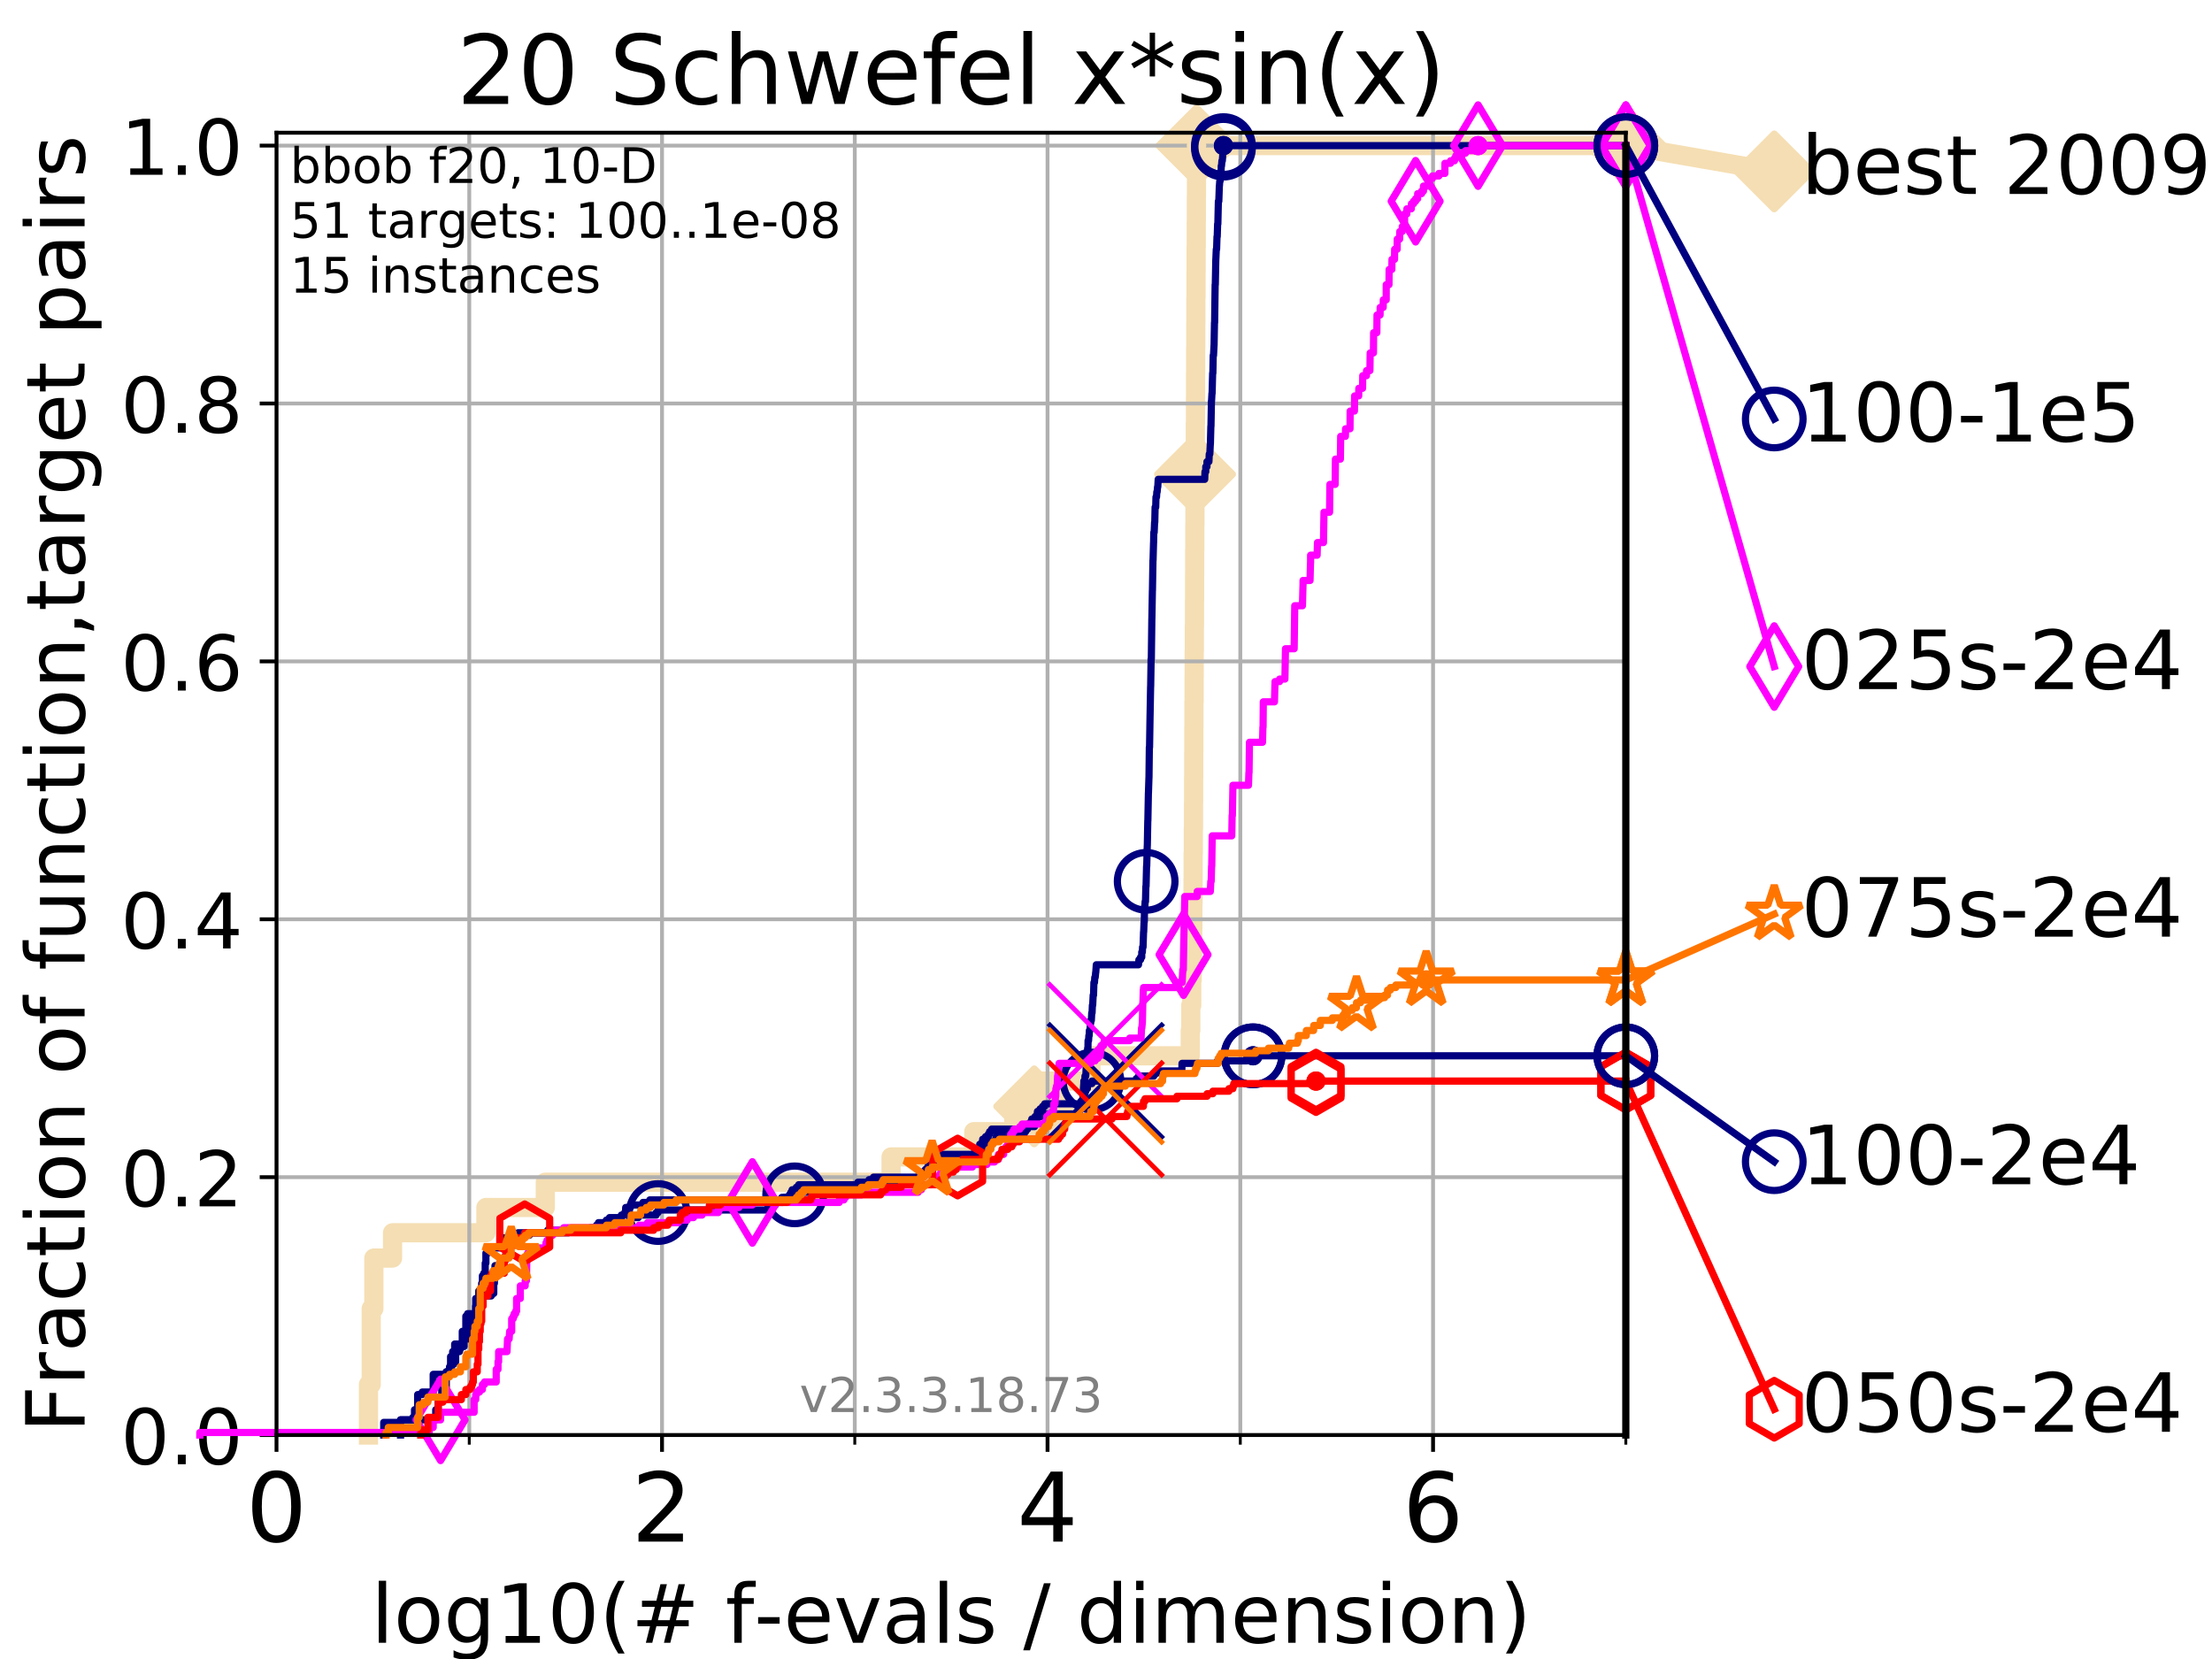 <?xml version="1.0" encoding="utf-8" standalone="no"?>
<!DOCTYPE svg PUBLIC "-//W3C//DTD SVG 1.1//EN"
  "http://www.w3.org/Graphics/SVG/1.1/DTD/svg11.dtd">
<!-- Created with matplotlib (https://matplotlib.org/) -->
<svg height="345.6pt" version="1.1" viewBox="0 0 460.8 345.6" width="460.8pt" xmlns="http://www.w3.org/2000/svg" xmlns:xlink="http://www.w3.org/1999/xlink">
 <defs>
  <style type="text/css">
*{stroke-linecap:butt;stroke-linejoin:round;}
  </style>
 </defs>
 <g id="figure_1">
  <g id="patch_1">
   <path d="M 0 345.6 
L 460.8 345.6 
L 460.8 0 
L 0 0 
z
" style="fill:#ffffff;"/>
  </g>
  <g id="axes_1">
   <g id="patch_2">
    <path d="M 57.6 298.944 
L 338.688 298.944 
L 338.688 27.648 
L 57.6 27.648 
z
" style="fill:#ffffff;"/>
   </g>
   <g id="line2d_1">
    <path d="M 76.759 298.944 
L 76.759 288.41 
L 77.331 288.41 
L 77.331 272.61 
L 77.885 272.61 
L 77.885 262.076 
L 81.776 262.076 
L 81.776 256.809 
L 101.223 256.809 
L 101.223 251.542 
L 113.595 251.542 
L 113.595 246.275 
L 185.626 246.275 
L 185.626 241.009 
L 202.857 241.009 
L 202.857 235.742 
L 211.2 235.742 
L 211.2 230.475 
L 215.446 230.475 
L 215.446 225.208 
L 227.274 225.208 
L 227.274 219.941 
L 247.952 219.941 
L 247.952 214.674 
L 248.064 214.674 
L 248.064 209.407 
L 248.264 209.407 
L 248.264 204.141 
L 248.359 204.141 
L 248.359 198.874 
L 248.464 198.874 
L 248.464 193.607 
L 248.494 193.607 
L 248.494 188.34 
L 248.534 188.34 
L 248.534 183.073 
L 248.551 183.073 
L 248.551 177.806 
L 248.592 177.806 
L 248.592 172.539 
L 248.629 172.539 
L 248.629 167.272 
L 248.651 167.272 
L 248.651 162.006 
L 248.677 162.006 
L 248.677 156.739 
L 248.696 156.739 
L 248.696 151.472 
L 248.719 151.472 
L 248.719 146.205 
L 248.753 146.205 
L 248.753 140.938 
L 248.77 140.938 
L 248.77 135.671 
L 248.801 135.671 
L 248.801 130.404 
L 248.832 130.404 
L 248.832 125.138 
L 248.853 125.138 
L 248.853 119.871 
L 248.874 119.871 
L 248.874 114.604 
L 248.906 114.604 
L 248.906 109.337 
L 248.93 109.337 
L 248.93 104.07 
L 248.948 104.07 
L 248.948 98.803 
L 248.975 98.803 
L 248.975 93.536 
L 249.002 93.536 
L 249.002 88.27 
L 249.036 88.27 
L 249.036 83.003 
L 249.056 83.003 
L 249.056 77.736 
L 249.079 77.736 
L 249.079 72.469 
L 249.11 72.469 
L 249.11 67.202 
L 249.124 67.202 
L 249.124 61.935 
L 249.154 61.935 
L 249.154 56.668 
L 249.175 56.668 
L 249.175 51.402 
L 249.202 51.402 
L 249.202 46.135 
L 249.224 46.135 
L 249.224 40.868 
L 249.245 40.868 
L 249.245 35.601 
L 249.267 35.601 
L 249.267 30.334 
L 338.688 30.334 
" style="fill:none;stroke:#f5deb3;stroke-linecap:square;stroke-width:4;"/>
   </g>
   <g id="line2d_2">
    <defs>
     <path d="M -0 7.778 
L 7.778 0 
L 0 -7.778 
L -7.778 -0 
z
" id="ma3d17f00b4" style="stroke:#f5deb3;stroke-linejoin:miter;stroke-width:1.5;"/>
    </defs>
    <g>
     <use style="fill:#f5deb3;stroke:#f5deb3;stroke-linejoin:miter;stroke-width:1.5;" x="215.446" xlink:href="#ma3d17f00b4" y="230.475"/>
     <use style="fill:#f5deb3;stroke:#f5deb3;stroke-linejoin:miter;stroke-width:1.5;" x="248.948" xlink:href="#ma3d17f00b4" y="98.803"/>
     <use style="fill:#f5deb3;stroke:#f5deb3;stroke-linejoin:miter;stroke-width:1.5;" x="249.267" xlink:href="#ma3d17f00b4" y="30.334"/>
     <use style="fill:#f5deb3;stroke:#f5deb3;stroke-linejoin:miter;stroke-width:1.5;" x="249.267" xlink:href="#ma3d17f00b4" y="30.334"/>
     <use style="fill:#f5deb3;stroke:#f5deb3;stroke-linejoin:miter;stroke-width:1.5;" x="338.688" xlink:href="#ma3d17f00b4" y="30.334"/>
    </g>
   </g>
   <g id="line2d_3">
    <path style="fill:none;stroke:#f5deb3;stroke-linecap:square;stroke-width:4;"/>
    <g/>
   </g>
   <g id="line2d_4">
    <path d="M 338.688 30.334 
L 369.608 35.706 
" style="fill:none;stroke:#f5deb3;stroke-linecap:square;stroke-width:4;"/>
    <g>
     <use style="fill:#f5deb3;stroke:#f5deb3;stroke-linejoin:miter;stroke-width:1.5;" x="338.688" xlink:href="#ma3d17f00b4" y="30.334"/>
     <use style="fill:#f5deb3;stroke:#f5deb3;stroke-linejoin:miter;stroke-width:1.5;" x="369.608" xlink:href="#ma3d17f00b4" y="35.706"/>
    </g>
   </g>
   <g id="matplotlib.axis_1">
    <g id="xtick_1">
     <g id="line2d_5">
      <path clip-path="url(#pf59328793c)" d="M 57.6 298.944 
L 57.6 27.648 
" style="fill:none;stroke:#b0b0b0;stroke-linecap:square;stroke-width:0.8;"/>
     </g>
     <g id="line2d_6">
      <defs>
       <path d="M 0 0 
L 0 3.5 
" id="mbb306a50c2" style="stroke:#000000;stroke-width:0.8;"/>
      </defs>
      <g>
       <use style="stroke:#000000;stroke-width:0.8;" x="57.6" xlink:href="#mbb306a50c2" y="298.944"/>
      </g>
     </g>
     <g id="text_1">
      <!-- 0 -->
      <defs>
       <path d="M 31.781 66.406 
Q 24.172 66.406 20.328 58.906 
Q 16.5 51.422 16.5 36.375 
Q 16.5 21.391 20.328 13.891 
Q 24.172 6.391 31.781 6.391 
Q 39.453 6.391 43.281 13.891 
Q 47.125 21.391 47.125 36.375 
Q 47.125 51.422 43.281 58.906 
Q 39.453 66.406 31.781 66.406 
z
M 31.781 74.219 
Q 44.047 74.219 50.516 64.516 
Q 56.984 54.828 56.984 36.375 
Q 56.984 17.969 50.516 8.266 
Q 44.047 -1.422 31.781 -1.422 
Q 19.531 -1.422 13.062 8.266 
Q 6.594 17.969 6.594 36.375 
Q 6.594 54.828 13.062 64.516 
Q 19.531 74.219 31.781 74.219 
z
" id="DejaVuSans-48"/>
      </defs>
      <g transform="translate(51.237 321.141)scale(0.2 -0.2)">
       <use xlink:href="#DejaVuSans-48"/>
      </g>
     </g>
    </g>
    <g id="xtick_2">
     <g id="line2d_7">
      <path clip-path="url(#pf59328793c)" d="M 137.911 298.944 
L 137.911 27.648 
" style="fill:none;stroke:#b0b0b0;stroke-linecap:square;stroke-width:0.8;"/>
     </g>
     <g id="line2d_8">
      <g>
       <use style="stroke:#000000;stroke-width:0.8;" x="137.911" xlink:href="#mbb306a50c2" y="298.944"/>
      </g>
     </g>
     <g id="text_2">
      <!-- 2 -->
      <defs>
       <path d="M 19.188 8.297 
L 53.609 8.297 
L 53.609 0 
L 7.328 0 
L 7.328 8.297 
Q 12.938 14.109 22.625 23.891 
Q 32.328 33.688 34.812 36.531 
Q 39.547 41.844 41.422 45.531 
Q 43.312 49.219 43.312 52.781 
Q 43.312 58.594 39.234 62.25 
Q 35.156 65.922 28.609 65.922 
Q 23.969 65.922 18.812 64.312 
Q 13.672 62.703 7.812 59.422 
L 7.812 69.391 
Q 13.766 71.781 18.938 73 
Q 24.125 74.219 28.422 74.219 
Q 39.75 74.219 46.484 68.547 
Q 53.219 62.891 53.219 53.422 
Q 53.219 48.922 51.531 44.891 
Q 49.859 40.875 45.406 35.406 
Q 44.188 33.984 37.641 27.219 
Q 31.109 20.453 19.188 8.297 
z
" id="DejaVuSans-50"/>
      </defs>
      <g transform="translate(131.548 321.141)scale(0.2 -0.2)">
       <use xlink:href="#DejaVuSans-50"/>
      </g>
     </g>
    </g>
    <g id="xtick_3">
     <g id="line2d_9">
      <path clip-path="url(#pf59328793c)" d="M 218.222 298.944 
L 218.222 27.648 
" style="fill:none;stroke:#b0b0b0;stroke-linecap:square;stroke-width:0.8;"/>
     </g>
     <g id="line2d_10">
      <g>
       <use style="stroke:#000000;stroke-width:0.8;" x="218.222" xlink:href="#mbb306a50c2" y="298.944"/>
      </g>
     </g>
     <g id="text_3">
      <!-- 4 -->
      <defs>
       <path d="M 37.797 64.312 
L 12.891 25.391 
L 37.797 25.391 
z
M 35.203 72.906 
L 47.609 72.906 
L 47.609 25.391 
L 58.016 25.391 
L 58.016 17.188 
L 47.609 17.188 
L 47.609 0 
L 37.797 0 
L 37.797 17.188 
L 4.891 17.188 
L 4.891 26.703 
z
" id="DejaVuSans-52"/>
      </defs>
      <g transform="translate(211.859 321.141)scale(0.2 -0.2)">
       <use xlink:href="#DejaVuSans-52"/>
      </g>
     </g>
    </g>
    <g id="xtick_4">
     <g id="line2d_11">
      <path clip-path="url(#pf59328793c)" d="M 298.533 298.944 
L 298.533 27.648 
" style="fill:none;stroke:#b0b0b0;stroke-linecap:square;stroke-width:0.8;"/>
     </g>
     <g id="line2d_12">
      <g>
       <use style="stroke:#000000;stroke-width:0.8;" x="298.533" xlink:href="#mbb306a50c2" y="298.944"/>
      </g>
     </g>
     <g id="text_4">
      <!-- 6 -->
      <defs>
       <path d="M 33.016 40.375 
Q 26.375 40.375 22.484 35.828 
Q 18.609 31.297 18.609 23.391 
Q 18.609 15.531 22.484 10.953 
Q 26.375 6.391 33.016 6.391 
Q 39.656 6.391 43.531 10.953 
Q 47.406 15.531 47.406 23.391 
Q 47.406 31.297 43.531 35.828 
Q 39.656 40.375 33.016 40.375 
z
M 52.594 71.297 
L 52.594 62.312 
Q 48.875 64.062 45.094 64.984 
Q 41.312 65.922 37.594 65.922 
Q 27.828 65.922 22.672 59.328 
Q 17.531 52.734 16.797 39.406 
Q 19.672 43.656 24.016 45.922 
Q 28.375 48.188 33.594 48.188 
Q 44.578 48.188 50.953 41.516 
Q 57.328 34.859 57.328 23.391 
Q 57.328 12.156 50.688 5.359 
Q 44.047 -1.422 33.016 -1.422 
Q 20.359 -1.422 13.672 8.266 
Q 6.984 17.969 6.984 36.375 
Q 6.984 53.656 15.188 63.938 
Q 23.391 74.219 37.203 74.219 
Q 40.922 74.219 44.703 73.484 
Q 48.484 72.75 52.594 71.297 
z
" id="DejaVuSans-54"/>
      </defs>
      <g transform="translate(292.17 321.141)scale(0.2 -0.2)">
       <use xlink:href="#DejaVuSans-54"/>
      </g>
     </g>
    </g>
    <g id="xtick_5">
     <g id="line2d_13">
      <path clip-path="url(#pf59328793c)" d="M 97.755 298.944 
L 97.755 27.648 
" style="fill:none;stroke:#b0b0b0;stroke-linecap:square;stroke-width:0.8;"/>
     </g>
     <g id="line2d_14">
      <defs>
       <path d="M 0 0 
L 0 2 
" id="m4cf544e1e0" style="stroke:#000000;stroke-width:0.6;"/>
      </defs>
      <g>
       <use style="stroke:#000000;stroke-width:0.6;" x="97.755" xlink:href="#m4cf544e1e0" y="298.944"/>
      </g>
     </g>
    </g>
    <g id="xtick_6">
     <g id="line2d_15">
      <path clip-path="url(#pf59328793c)" d="M 178.066 298.944 
L 178.066 27.648 
" style="fill:none;stroke:#b0b0b0;stroke-linecap:square;stroke-width:0.8;"/>
     </g>
     <g id="line2d_16">
      <g>
       <use style="stroke:#000000;stroke-width:0.6;" x="178.066" xlink:href="#m4cf544e1e0" y="298.944"/>
      </g>
     </g>
    </g>
    <g id="xtick_7">
     <g id="line2d_17">
      <path clip-path="url(#pf59328793c)" d="M 258.377 298.944 
L 258.377 27.648 
" style="fill:none;stroke:#b0b0b0;stroke-linecap:square;stroke-width:0.8;"/>
     </g>
     <g id="line2d_18">
      <g>
       <use style="stroke:#000000;stroke-width:0.6;" x="258.377" xlink:href="#m4cf544e1e0" y="298.944"/>
      </g>
     </g>
    </g>
    <g id="xtick_8">
     <g id="line2d_19">
      <path clip-path="url(#pf59328793c)" d="M 338.688 298.944 
L 338.688 27.648 
" style="fill:none;stroke:#b0b0b0;stroke-linecap:square;stroke-width:0.8;"/>
     </g>
     <g id="line2d_20">
      <g>
       <use style="stroke:#000000;stroke-width:0.6;" x="338.688" xlink:href="#m4cf544e1e0" y="298.944"/>
      </g>
     </g>
    </g>
    <g id="text_5">
     <!-- log10(# f-evals / dimension) -->
     <defs>
      <path d="M 9.422 75.984 
L 18.406 75.984 
L 18.406 0 
L 9.422 0 
z
" id="DejaVuSans-108"/>
      <path d="M 30.609 48.391 
Q 23.391 48.391 19.188 42.75 
Q 14.984 37.109 14.984 27.297 
Q 14.984 17.484 19.156 11.844 
Q 23.344 6.203 30.609 6.203 
Q 37.797 6.203 41.984 11.859 
Q 46.188 17.531 46.188 27.297 
Q 46.188 37.016 41.984 42.703 
Q 37.797 48.391 30.609 48.391 
z
M 30.609 56 
Q 42.328 56 49.016 48.375 
Q 55.719 40.766 55.719 27.297 
Q 55.719 13.875 49.016 6.219 
Q 42.328 -1.422 30.609 -1.422 
Q 18.844 -1.422 12.172 6.219 
Q 5.516 13.875 5.516 27.297 
Q 5.516 40.766 12.172 48.375 
Q 18.844 56 30.609 56 
z
" id="DejaVuSans-111"/>
      <path d="M 45.406 27.984 
Q 45.406 37.75 41.375 43.109 
Q 37.359 48.484 30.078 48.484 
Q 22.859 48.484 18.828 43.109 
Q 14.797 37.75 14.797 27.984 
Q 14.797 18.266 18.828 12.891 
Q 22.859 7.516 30.078 7.516 
Q 37.359 7.516 41.375 12.891 
Q 45.406 18.266 45.406 27.984 
z
M 54.391 6.781 
Q 54.391 -7.172 48.188 -13.984 
Q 42 -20.797 29.203 -20.797 
Q 24.469 -20.797 20.266 -20.094 
Q 16.062 -19.391 12.109 -17.922 
L 12.109 -9.188 
Q 16.062 -11.328 19.922 -12.344 
Q 23.781 -13.375 27.781 -13.375 
Q 36.625 -13.375 41.016 -8.766 
Q 45.406 -4.156 45.406 5.172 
L 45.406 9.625 
Q 42.625 4.781 38.281 2.391 
Q 33.938 0 27.875 0 
Q 17.828 0 11.672 7.656 
Q 5.516 15.328 5.516 27.984 
Q 5.516 40.672 11.672 48.328 
Q 17.828 56 27.875 56 
Q 33.938 56 38.281 53.609 
Q 42.625 51.219 45.406 46.391 
L 45.406 54.688 
L 54.391 54.688 
z
" id="DejaVuSans-103"/>
      <path d="M 12.406 8.297 
L 28.516 8.297 
L 28.516 63.922 
L 10.984 60.406 
L 10.984 69.391 
L 28.422 72.906 
L 38.281 72.906 
L 38.281 8.297 
L 54.391 8.297 
L 54.391 0 
L 12.406 0 
z
" id="DejaVuSans-49"/>
      <path d="M 31 75.875 
Q 24.469 64.656 21.281 53.656 
Q 18.109 42.672 18.109 31.391 
Q 18.109 20.125 21.312 9.062 
Q 24.516 -2 31 -13.188 
L 23.188 -13.188 
Q 15.875 -1.703 12.234 9.375 
Q 8.594 20.453 8.594 31.391 
Q 8.594 42.281 12.203 53.312 
Q 15.828 64.359 23.188 75.875 
z
" id="DejaVuSans-40"/>
      <path d="M 51.125 44 
L 36.922 44 
L 32.812 27.688 
L 47.125 27.688 
z
M 43.797 71.781 
L 38.719 51.516 
L 52.984 51.516 
L 58.109 71.781 
L 65.922 71.781 
L 60.891 51.516 
L 76.125 51.516 
L 76.125 44 
L 58.984 44 
L 54.984 27.688 
L 70.516 27.688 
L 70.516 20.219 
L 53.078 20.219 
L 48 0 
L 40.188 0 
L 45.219 20.219 
L 30.906 20.219 
L 25.875 0 
L 18.016 0 
L 23.094 20.219 
L 7.719 20.219 
L 7.719 27.688 
L 24.906 27.688 
L 29 44 
L 13.281 44 
L 13.281 51.516 
L 30.906 51.516 
L 35.891 71.781 
z
" id="DejaVuSans-35"/>
      <path id="DejaVuSans-32"/>
      <path d="M 37.109 75.984 
L 37.109 68.5 
L 28.516 68.5 
Q 23.688 68.5 21.797 66.547 
Q 19.922 64.594 19.922 59.516 
L 19.922 54.688 
L 34.719 54.688 
L 34.719 47.703 
L 19.922 47.703 
L 19.922 0 
L 10.891 0 
L 10.891 47.703 
L 2.297 47.703 
L 2.297 54.688 
L 10.891 54.688 
L 10.891 58.5 
Q 10.891 67.625 15.141 71.797 
Q 19.391 75.984 28.609 75.984 
z
" id="DejaVuSans-102"/>
      <path d="M 4.891 31.391 
L 31.203 31.391 
L 31.203 23.391 
L 4.891 23.391 
z
" id="DejaVuSans-45"/>
      <path d="M 56.203 29.594 
L 56.203 25.203 
L 14.891 25.203 
Q 15.484 15.922 20.484 11.062 
Q 25.484 6.203 34.422 6.203 
Q 39.594 6.203 44.453 7.469 
Q 49.312 8.734 54.109 11.281 
L 54.109 2.781 
Q 49.266 0.734 44.188 -0.344 
Q 39.109 -1.422 33.891 -1.422 
Q 20.797 -1.422 13.156 6.188 
Q 5.516 13.812 5.516 26.812 
Q 5.516 40.234 12.766 48.109 
Q 20.016 56 32.328 56 
Q 43.359 56 49.781 48.891 
Q 56.203 41.797 56.203 29.594 
z
M 47.219 32.234 
Q 47.125 39.594 43.094 43.984 
Q 39.062 48.391 32.422 48.391 
Q 24.906 48.391 20.391 44.141 
Q 15.875 39.891 15.188 32.172 
z
" id="DejaVuSans-101"/>
      <path d="M 2.984 54.688 
L 12.5 54.688 
L 29.594 8.797 
L 46.688 54.688 
L 56.203 54.688 
L 35.688 0 
L 23.484 0 
z
" id="DejaVuSans-118"/>
      <path d="M 34.281 27.484 
Q 23.391 27.484 19.188 25 
Q 14.984 22.516 14.984 16.5 
Q 14.984 11.719 18.141 8.906 
Q 21.297 6.109 26.703 6.109 
Q 34.188 6.109 38.703 11.406 
Q 43.219 16.703 43.219 25.484 
L 43.219 27.484 
z
M 52.203 31.203 
L 52.203 0 
L 43.219 0 
L 43.219 8.297 
Q 40.141 3.328 35.547 0.953 
Q 30.953 -1.422 24.312 -1.422 
Q 15.922 -1.422 10.953 3.297 
Q 6 8.016 6 15.922 
Q 6 25.141 12.172 29.828 
Q 18.359 34.516 30.609 34.516 
L 43.219 34.516 
L 43.219 35.406 
Q 43.219 41.609 39.141 45 
Q 35.062 48.391 27.688 48.391 
Q 23 48.391 18.547 47.266 
Q 14.109 46.141 10.016 43.891 
L 10.016 52.203 
Q 14.938 54.109 19.578 55.047 
Q 24.219 56 28.609 56 
Q 40.484 56 46.344 49.844 
Q 52.203 43.703 52.203 31.203 
z
" id="DejaVuSans-97"/>
      <path d="M 44.281 53.078 
L 44.281 44.578 
Q 40.484 46.531 36.375 47.5 
Q 32.281 48.484 27.875 48.484 
Q 21.188 48.484 17.844 46.438 
Q 14.5 44.391 14.5 40.281 
Q 14.5 37.156 16.891 35.375 
Q 19.281 33.594 26.516 31.984 
L 29.594 31.297 
Q 39.156 29.25 43.188 25.516 
Q 47.219 21.781 47.219 15.094 
Q 47.219 7.469 41.188 3.016 
Q 35.156 -1.422 24.609 -1.422 
Q 20.219 -1.422 15.453 -0.562 
Q 10.688 0.297 5.422 2 
L 5.422 11.281 
Q 10.406 8.688 15.234 7.391 
Q 20.062 6.109 24.812 6.109 
Q 31.156 6.109 34.562 8.281 
Q 37.984 10.453 37.984 14.406 
Q 37.984 18.062 35.516 20.016 
Q 33.062 21.969 24.703 23.781 
L 21.578 24.516 
Q 13.234 26.266 9.516 29.906 
Q 5.812 33.547 5.812 39.891 
Q 5.812 47.609 11.281 51.797 
Q 16.75 56 26.812 56 
Q 31.781 56 36.172 55.266 
Q 40.578 54.547 44.281 53.078 
z
" id="DejaVuSans-115"/>
      <path d="M 25.391 72.906 
L 33.688 72.906 
L 8.297 -9.281 
L 0 -9.281 
z
" id="DejaVuSans-47"/>
      <path d="M 45.406 46.391 
L 45.406 75.984 
L 54.391 75.984 
L 54.391 0 
L 45.406 0 
L 45.406 8.203 
Q 42.578 3.328 38.25 0.953 
Q 33.938 -1.422 27.875 -1.422 
Q 17.969 -1.422 11.734 6.484 
Q 5.516 14.406 5.516 27.297 
Q 5.516 40.188 11.734 48.094 
Q 17.969 56 27.875 56 
Q 33.938 56 38.25 53.625 
Q 42.578 51.266 45.406 46.391 
z
M 14.797 27.297 
Q 14.797 17.391 18.875 11.75 
Q 22.953 6.109 30.078 6.109 
Q 37.203 6.109 41.297 11.75 
Q 45.406 17.391 45.406 27.297 
Q 45.406 37.203 41.297 42.844 
Q 37.203 48.484 30.078 48.484 
Q 22.953 48.484 18.875 42.844 
Q 14.797 37.203 14.797 27.297 
z
" id="DejaVuSans-100"/>
      <path d="M 9.422 54.688 
L 18.406 54.688 
L 18.406 0 
L 9.422 0 
z
M 9.422 75.984 
L 18.406 75.984 
L 18.406 64.594 
L 9.422 64.594 
z
" id="DejaVuSans-105"/>
      <path d="M 52 44.188 
Q 55.375 50.25 60.062 53.125 
Q 64.75 56 71.094 56 
Q 79.641 56 84.281 50.016 
Q 88.922 44.047 88.922 33.016 
L 88.922 0 
L 79.891 0 
L 79.891 32.719 
Q 79.891 40.578 77.094 44.375 
Q 74.312 48.188 68.609 48.188 
Q 61.625 48.188 57.562 43.547 
Q 53.516 38.922 53.516 30.906 
L 53.516 0 
L 44.484 0 
L 44.484 32.719 
Q 44.484 40.625 41.703 44.406 
Q 38.922 48.188 33.109 48.188 
Q 26.219 48.188 22.156 43.531 
Q 18.109 38.875 18.109 30.906 
L 18.109 0 
L 9.078 0 
L 9.078 54.688 
L 18.109 54.688 
L 18.109 46.188 
Q 21.188 51.219 25.484 53.609 
Q 29.781 56 35.688 56 
Q 41.656 56 45.828 52.969 
Q 50 49.953 52 44.188 
z
" id="DejaVuSans-109"/>
      <path d="M 54.891 33.016 
L 54.891 0 
L 45.906 0 
L 45.906 32.719 
Q 45.906 40.484 42.875 44.328 
Q 39.844 48.188 33.797 48.188 
Q 26.516 48.188 22.312 43.547 
Q 18.109 38.922 18.109 30.906 
L 18.109 0 
L 9.078 0 
L 9.078 54.688 
L 18.109 54.688 
L 18.109 46.188 
Q 21.344 51.125 25.703 53.562 
Q 30.078 56 35.797 56 
Q 45.219 56 50.047 50.172 
Q 54.891 44.344 54.891 33.016 
z
" id="DejaVuSans-110"/>
      <path d="M 8.016 75.875 
L 15.828 75.875 
Q 23.141 64.359 26.781 53.312 
Q 30.422 42.281 30.422 31.391 
Q 30.422 20.453 26.781 9.375 
Q 23.141 -1.703 15.828 -13.188 
L 8.016 -13.188 
Q 14.5 -2 17.703 9.062 
Q 20.906 20.125 20.906 31.391 
Q 20.906 42.672 17.703 53.656 
Q 14.5 64.656 8.016 75.875 
z
" id="DejaVuSans-41"/>
     </defs>
     <g transform="translate(77.303 342.218)scale(0.17 -0.17)">
      <use xlink:href="#DejaVuSans-108"/>
      <use x="27.783" xlink:href="#DejaVuSans-111"/>
      <use x="88.965" xlink:href="#DejaVuSans-103"/>
      <use x="152.441" xlink:href="#DejaVuSans-49"/>
      <use x="216.064" xlink:href="#DejaVuSans-48"/>
      <use x="279.688" xlink:href="#DejaVuSans-40"/>
      <use x="318.701" xlink:href="#DejaVuSans-35"/>
      <use x="402.49" xlink:href="#DejaVuSans-32"/>
      <use x="434.277" xlink:href="#DejaVuSans-102"/>
      <use x="469.404" xlink:href="#DejaVuSans-45"/>
      <use x="505.488" xlink:href="#DejaVuSans-101"/>
      <use x="567.012" xlink:href="#DejaVuSans-118"/>
      <use x="626.191" xlink:href="#DejaVuSans-97"/>
      <use x="687.471" xlink:href="#DejaVuSans-108"/>
      <use x="715.254" xlink:href="#DejaVuSans-115"/>
      <use x="767.354" xlink:href="#DejaVuSans-32"/>
      <use x="799.141" xlink:href="#DejaVuSans-47"/>
      <use x="832.832" xlink:href="#DejaVuSans-32"/>
      <use x="864.619" xlink:href="#DejaVuSans-100"/>
      <use x="928.096" xlink:href="#DejaVuSans-105"/>
      <use x="955.879" xlink:href="#DejaVuSans-109"/>
      <use x="1053.291" xlink:href="#DejaVuSans-101"/>
      <use x="1114.814" xlink:href="#DejaVuSans-110"/>
      <use x="1178.193" xlink:href="#DejaVuSans-115"/>
      <use x="1230.293" xlink:href="#DejaVuSans-105"/>
      <use x="1258.076" xlink:href="#DejaVuSans-111"/>
      <use x="1319.258" xlink:href="#DejaVuSans-110"/>
      <use x="1382.637" xlink:href="#DejaVuSans-41"/>
     </g>
    </g>
   </g>
   <g id="matplotlib.axis_2">
    <g id="ytick_1">
     <g id="line2d_21">
      <path clip-path="url(#pf59328793c)" d="M 57.6 298.944 
L 338.688 298.944 
" style="fill:none;stroke:#b0b0b0;stroke-linecap:square;stroke-width:0.8;"/>
     </g>
     <g id="line2d_22">
      <defs>
       <path d="M 0 0 
L -3.5 0 
" id="m8fce42e1a3" style="stroke:#000000;stroke-width:0.8;"/>
      </defs>
      <g>
       <use style="stroke:#000000;stroke-width:0.8;" x="57.6" xlink:href="#m8fce42e1a3" y="298.944"/>
      </g>
     </g>
     <g id="text_6">
      <!-- 0.0 -->
      <defs>
       <path d="M 10.688 12.406 
L 21 12.406 
L 21 0 
L 10.688 0 
z
" id="DejaVuSans-46"/>
      </defs>
      <g transform="translate(25.155 305.023)scale(0.16 -0.16)">
       <use xlink:href="#DejaVuSans-48"/>
       <use x="63.623" xlink:href="#DejaVuSans-46"/>
       <use x="95.41" xlink:href="#DejaVuSans-48"/>
      </g>
     </g>
    </g>
    <g id="ytick_2">
     <g id="line2d_23">
      <path clip-path="url(#pf59328793c)" d="M 57.6 245.222 
L 338.688 245.222 
" style="fill:none;stroke:#b0b0b0;stroke-linecap:square;stroke-width:0.8;"/>
     </g>
     <g id="line2d_24">
      <g>
       <use style="stroke:#000000;stroke-width:0.8;" x="57.6" xlink:href="#m8fce42e1a3" y="245.222"/>
      </g>
     </g>
     <g id="text_7">
      <!-- 0.2 -->
      <g transform="translate(25.155 251.301)scale(0.16 -0.16)">
       <use xlink:href="#DejaVuSans-48"/>
       <use x="63.623" xlink:href="#DejaVuSans-46"/>
       <use x="95.41" xlink:href="#DejaVuSans-50"/>
      </g>
     </g>
    </g>
    <g id="ytick_3">
     <g id="line2d_25">
      <path clip-path="url(#pf59328793c)" d="M 57.6 191.5 
L 338.688 191.5 
" style="fill:none;stroke:#b0b0b0;stroke-linecap:square;stroke-width:0.8;"/>
     </g>
     <g id="line2d_26">
      <g>
       <use style="stroke:#000000;stroke-width:0.8;" x="57.6" xlink:href="#m8fce42e1a3" y="191.5"/>
      </g>
     </g>
     <g id="text_8">
      <!-- 0.4 -->
      <g transform="translate(25.155 197.579)scale(0.16 -0.16)">
       <use xlink:href="#DejaVuSans-48"/>
       <use x="63.623" xlink:href="#DejaVuSans-46"/>
       <use x="95.41" xlink:href="#DejaVuSans-52"/>
      </g>
     </g>
    </g>
    <g id="ytick_4">
     <g id="line2d_27">
      <path clip-path="url(#pf59328793c)" d="M 57.6 137.778 
L 338.688 137.778 
" style="fill:none;stroke:#b0b0b0;stroke-linecap:square;stroke-width:0.8;"/>
     </g>
     <g id="line2d_28">
      <g>
       <use style="stroke:#000000;stroke-width:0.8;" x="57.6" xlink:href="#m8fce42e1a3" y="137.778"/>
      </g>
     </g>
     <g id="text_9">
      <!-- 0.6 -->
      <g transform="translate(25.155 143.857)scale(0.16 -0.16)">
       <use xlink:href="#DejaVuSans-48"/>
       <use x="63.623" xlink:href="#DejaVuSans-46"/>
       <use x="95.41" xlink:href="#DejaVuSans-54"/>
      </g>
     </g>
    </g>
    <g id="ytick_5">
     <g id="line2d_29">
      <path clip-path="url(#pf59328793c)" d="M 57.6 84.056 
L 338.688 84.056 
" style="fill:none;stroke:#b0b0b0;stroke-linecap:square;stroke-width:0.8;"/>
     </g>
     <g id="line2d_30">
      <g>
       <use style="stroke:#000000;stroke-width:0.8;" x="57.6" xlink:href="#m8fce42e1a3" y="84.056"/>
      </g>
     </g>
     <g id="text_10">
      <!-- 0.8 -->
      <defs>
       <path d="M 31.781 34.625 
Q 24.75 34.625 20.719 30.859 
Q 16.703 27.094 16.703 20.516 
Q 16.703 13.922 20.719 10.156 
Q 24.75 6.391 31.781 6.391 
Q 38.812 6.391 42.859 10.172 
Q 46.922 13.969 46.922 20.516 
Q 46.922 27.094 42.891 30.859 
Q 38.875 34.625 31.781 34.625 
z
M 21.922 38.812 
Q 15.578 40.375 12.031 44.719 
Q 8.5 49.078 8.5 55.328 
Q 8.5 64.062 14.719 69.141 
Q 20.953 74.219 31.781 74.219 
Q 42.672 74.219 48.875 69.141 
Q 55.078 64.062 55.078 55.328 
Q 55.078 49.078 51.531 44.719 
Q 48 40.375 41.703 38.812 
Q 48.828 37.156 52.797 32.312 
Q 56.781 27.484 56.781 20.516 
Q 56.781 9.906 50.312 4.234 
Q 43.844 -1.422 31.781 -1.422 
Q 19.734 -1.422 13.25 4.234 
Q 6.781 9.906 6.781 20.516 
Q 6.781 27.484 10.781 32.312 
Q 14.797 37.156 21.922 38.812 
z
M 18.312 54.391 
Q 18.312 48.734 21.844 45.562 
Q 25.391 42.391 31.781 42.391 
Q 38.141 42.391 41.719 45.562 
Q 45.312 48.734 45.312 54.391 
Q 45.312 60.062 41.719 63.234 
Q 38.141 66.406 31.781 66.406 
Q 25.391 66.406 21.844 63.234 
Q 18.312 60.062 18.312 54.391 
z
" id="DejaVuSans-56"/>
      </defs>
      <g transform="translate(25.155 90.135)scale(0.16 -0.16)">
       <use xlink:href="#DejaVuSans-48"/>
       <use x="63.623" xlink:href="#DejaVuSans-46"/>
       <use x="95.41" xlink:href="#DejaVuSans-56"/>
      </g>
     </g>
    </g>
    <g id="ytick_6">
     <g id="line2d_31">
      <path clip-path="url(#pf59328793c)" d="M 57.6 30.334 
L 338.688 30.334 
" style="fill:none;stroke:#b0b0b0;stroke-linecap:square;stroke-width:0.8;"/>
     </g>
     <g id="line2d_32">
      <g>
       <use style="stroke:#000000;stroke-width:0.8;" x="57.6" xlink:href="#m8fce42e1a3" y="30.334"/>
      </g>
     </g>
     <g id="text_11">
      <!-- 1.0 -->
      <g transform="translate(25.155 36.413)scale(0.16 -0.16)">
       <use xlink:href="#DejaVuSans-49"/>
       <use x="63.623" xlink:href="#DejaVuSans-46"/>
       <use x="95.41" xlink:href="#DejaVuSans-48"/>
      </g>
     </g>
    </g>
    <g id="text_12">
     <!-- Fraction of function,target pairs -->
     <defs>
      <path d="M 9.812 72.906 
L 51.703 72.906 
L 51.703 64.594 
L 19.672 64.594 
L 19.672 43.109 
L 48.578 43.109 
L 48.578 34.812 
L 19.672 34.812 
L 19.672 0 
L 9.812 0 
z
" id="DejaVuSans-70"/>
      <path d="M 41.109 46.297 
Q 39.594 47.172 37.812 47.578 
Q 36.031 48 33.891 48 
Q 26.266 48 22.188 43.047 
Q 18.109 38.094 18.109 28.812 
L 18.109 0 
L 9.078 0 
L 9.078 54.688 
L 18.109 54.688 
L 18.109 46.188 
Q 20.953 51.172 25.484 53.578 
Q 30.031 56 36.531 56 
Q 37.453 56 38.578 55.875 
Q 39.703 55.766 41.062 55.516 
z
" id="DejaVuSans-114"/>
      <path d="M 48.781 52.594 
L 48.781 44.188 
Q 44.969 46.297 41.141 47.344 
Q 37.312 48.391 33.406 48.391 
Q 24.656 48.391 19.812 42.844 
Q 14.984 37.312 14.984 27.297 
Q 14.984 17.281 19.812 11.734 
Q 24.656 6.203 33.406 6.203 
Q 37.312 6.203 41.141 7.25 
Q 44.969 8.297 48.781 10.406 
L 48.781 2.094 
Q 45.016 0.344 40.984 -0.531 
Q 36.969 -1.422 32.422 -1.422 
Q 20.062 -1.422 12.781 6.344 
Q 5.516 14.109 5.516 27.297 
Q 5.516 40.672 12.859 48.328 
Q 20.219 56 33.016 56 
Q 37.156 56 41.109 55.141 
Q 45.062 54.297 48.781 52.594 
z
" id="DejaVuSans-99"/>
      <path d="M 18.312 70.219 
L 18.312 54.688 
L 36.812 54.688 
L 36.812 47.703 
L 18.312 47.703 
L 18.312 18.016 
Q 18.312 11.328 20.141 9.422 
Q 21.969 7.516 27.594 7.516 
L 36.812 7.516 
L 36.812 0 
L 27.594 0 
Q 17.188 0 13.234 3.875 
Q 9.281 7.766 9.281 18.016 
L 9.281 47.703 
L 2.688 47.703 
L 2.688 54.688 
L 9.281 54.688 
L 9.281 70.219 
z
" id="DejaVuSans-116"/>
      <path d="M 8.5 21.578 
L 8.5 54.688 
L 17.484 54.688 
L 17.484 21.922 
Q 17.484 14.156 20.5 10.266 
Q 23.531 6.391 29.594 6.391 
Q 36.859 6.391 41.078 11.031 
Q 45.312 15.672 45.312 23.688 
L 45.312 54.688 
L 54.297 54.688 
L 54.297 0 
L 45.312 0 
L 45.312 8.406 
Q 42.047 3.422 37.719 1 
Q 33.406 -1.422 27.688 -1.422 
Q 18.266 -1.422 13.375 4.438 
Q 8.5 10.297 8.5 21.578 
z
M 31.109 56 
z
" id="DejaVuSans-117"/>
      <path d="M 11.719 12.406 
L 22.016 12.406 
L 22.016 4 
L 14.016 -11.625 
L 7.719 -11.625 
L 11.719 4 
z
" id="DejaVuSans-44"/>
      <path d="M 18.109 8.203 
L 18.109 -20.797 
L 9.078 -20.797 
L 9.078 54.688 
L 18.109 54.688 
L 18.109 46.391 
Q 20.953 51.266 25.266 53.625 
Q 29.594 56 35.594 56 
Q 45.562 56 51.781 48.094 
Q 58.016 40.188 58.016 27.297 
Q 58.016 14.406 51.781 6.484 
Q 45.562 -1.422 35.594 -1.422 
Q 29.594 -1.422 25.266 0.953 
Q 20.953 3.328 18.109 8.203 
z
M 48.688 27.297 
Q 48.688 37.203 44.609 42.844 
Q 40.531 48.484 33.406 48.484 
Q 26.266 48.484 22.188 42.844 
Q 18.109 37.203 18.109 27.297 
Q 18.109 17.391 22.188 11.75 
Q 26.266 6.109 33.406 6.109 
Q 40.531 6.109 44.609 11.75 
Q 48.688 17.391 48.688 27.297 
z
" id="DejaVuSans-112"/>
     </defs>
     <g transform="translate(17.62 298.435)rotate(-90)scale(0.17 -0.17)">
      <use xlink:href="#DejaVuSans-70"/>
      <use x="57.41" xlink:href="#DejaVuSans-114"/>
      <use x="98.523" xlink:href="#DejaVuSans-97"/>
      <use x="159.803" xlink:href="#DejaVuSans-99"/>
      <use x="214.783" xlink:href="#DejaVuSans-116"/>
      <use x="253.992" xlink:href="#DejaVuSans-105"/>
      <use x="281.775" xlink:href="#DejaVuSans-111"/>
      <use x="342.957" xlink:href="#DejaVuSans-110"/>
      <use x="406.336" xlink:href="#DejaVuSans-32"/>
      <use x="438.123" xlink:href="#DejaVuSans-111"/>
      <use x="499.305" xlink:href="#DejaVuSans-102"/>
      <use x="534.51" xlink:href="#DejaVuSans-32"/>
      <use x="566.297" xlink:href="#DejaVuSans-102"/>
      <use x="601.502" xlink:href="#DejaVuSans-117"/>
      <use x="664.881" xlink:href="#DejaVuSans-110"/>
      <use x="728.26" xlink:href="#DejaVuSans-99"/>
      <use x="783.24" xlink:href="#DejaVuSans-116"/>
      <use x="822.449" xlink:href="#DejaVuSans-105"/>
      <use x="850.232" xlink:href="#DejaVuSans-111"/>
      <use x="911.414" xlink:href="#DejaVuSans-110"/>
      <use x="974.793" xlink:href="#DejaVuSans-44"/>
      <use x="1006.58" xlink:href="#DejaVuSans-116"/>
      <use x="1045.789" xlink:href="#DejaVuSans-97"/>
      <use x="1107.068" xlink:href="#DejaVuSans-114"/>
      <use x="1148.166" xlink:href="#DejaVuSans-103"/>
      <use x="1211.643" xlink:href="#DejaVuSans-101"/>
      <use x="1273.166" xlink:href="#DejaVuSans-116"/>
      <use x="1312.375" xlink:href="#DejaVuSans-32"/>
      <use x="1344.162" xlink:href="#DejaVuSans-112"/>
      <use x="1407.639" xlink:href="#DejaVuSans-97"/>
      <use x="1468.918" xlink:href="#DejaVuSans-105"/>
      <use x="1496.701" xlink:href="#DejaVuSans-114"/>
      <use x="1537.814" xlink:href="#DejaVuSans-115"/>
     </g>
    </g>
   </g>
   <g id="line2d_33">
    <defs>
     <path d="M 0 1.5 
C 0.398 1.5 0.779 1.342 1.061 1.061 
C 1.342 0.779 1.5 0.398 1.5 0 
C 1.5 -0.398 1.342 -0.779 1.061 -1.061 
C 0.779 -1.342 0.398 -1.5 0 -1.5 
C -0.398 -1.5 -0.779 -1.342 -1.061 -1.061 
C -1.342 -0.779 -1.5 -0.398 -1.5 0 
C -1.5 0.398 -1.342 0.779 -1.061 1.061 
C -0.779 1.342 -0.398 1.5 0 1.5 
z
" id="mc476933b18" style="stroke:#f5deb3;"/>
    </defs>
    <g>
     <use style="fill:#f5deb3;stroke:#f5deb3;" x="249.267" xlink:href="#mc476933b18" y="30.334"/>
     <use style="fill:#f5deb3;stroke:#f5deb3;" x="249.267" xlink:href="#mc476933b18" y="30.334"/>
    </g>
   </g>
   <g id="line2d_34">
    <defs>
     <path d="M 0 1.5 
C 0.398 1.5 0.779 1.342 1.061 1.061 
C 1.342 0.779 1.5 0.398 1.5 0 
C 1.5 -0.398 1.342 -0.779 1.061 -1.061 
C 0.779 -1.342 0.398 -1.5 0 -1.5 
C -0.398 -1.5 -0.779 -1.342 -1.061 -1.061 
C -1.342 -0.779 -1.5 -0.398 -1.5 0 
C -1.5 0.398 -1.342 0.779 -1.061 1.061 
C -0.779 1.342 -0.398 1.5 0 1.5 
z
" id="ma4f3533f53" style="stroke:#000080;"/>
    </defs>
    <g>
     <use style="fill:#000080;stroke:#000080;" x="261.023" xlink:href="#ma4f3533f53" y="219.941"/>
     <use style="fill:#000080;stroke:#000080;" x="261.023" xlink:href="#ma4f3533f53" y="219.941"/>
    </g>
   </g>
   <g id="line2d_35">
    <path d="M 79.939 298.944 
L 79.939 296.311 
L 83.438 296.311 
L 83.438 295.784 
L 86.013 295.784 
L 86.013 295.257 
L 86.351 295.257 
L 86.351 293.677 
L 87.01 293.677 
L 87.01 290.517 
L 87.952 290.517 
L 87.952 289.99 
L 90.243 289.99 
L 90.243 286.304 
L 92.969 286.304 
L 92.969 285.777 
L 93.645 285.777 
L 93.645 284.723 
L 94.081 284.723 
L 94.081 284.197 
L 94.506 284.197 
L 94.506 283.67 
L 94.921 283.67 
L 94.921 281.563 
L 95.723 281.563 
L 95.723 281.037 
L 95.918 281.037 
L 95.918 280.51 
L 96.676 280.51 
L 96.676 278.93 
L 97.58 278.93 
L 97.58 278.403 
L 98.101 278.403 
L 98.101 277.877 
L 98.271 277.877 
L 98.271 275.243 
L 98.439 275.243 
L 98.439 274.716 
L 98.772 274.716 
L 98.772 274.19 
L 99.098 274.19 
L 99.098 272.083 
L 99.258 272.083 
L 99.258 271.556 
L 100.193 271.556 
L 100.193 271.03 
L 100.344 271.03 
L 100.344 269.976 
L 102.331 269.976 
L 102.331 269.45 
L 102.859 269.45 
L 102.859 267.343 
L 102.989 267.343 
L 102.989 266.289 
L 103.118 266.289 
L 103.118 263.656 
L 104.942 263.656 
L 104.942 262.076 
L 105.285 262.076 
L 105.285 261.549 
L 105.733 261.549 
L 105.843 260.496 
L 106.169 260.496 
L 106.169 258.916 
L 107.009 258.916 
L 107.009 257.862 
L 108.103 257.862 
L 108.103 257.336 
L 110.274 257.336 
L 110.274 256.809 
L 118.417 256.809 
L 118.417 256.282 
L 127.453 256.282 
L 127.453 254.702 
L 131.262 254.702 
L 131.313 253.649 
L 132.964 253.649 
L 132.964 253.122 
L 136.701 253.122 
L 136.701 252.596 
L 137.09 252.596 
L 137.09 252.069 
L 160.177 252.069 
L 160.177 251.542 
L 160.671 251.542 
L 160.671 251.016 
L 161.538 251.016 
L 161.538 250.489 
L 163.091 250.489 
L 163.091 249.962 
L 163.453 249.962 
L 163.453 249.436 
L 164.731 249.436 
L 164.758 248.382 
L 165.014 248.382 
L 165.014 247.855 
L 165.891 247.855 
L 165.891 247.329 
L 166.382 247.329 
L 166.382 246.802 
L 178.723 246.802 
L 178.723 246.275 
L 181.034 246.275 
L 181.034 245.749 
L 181.959 245.749 
L 181.959 245.222 
L 191.755 245.222 
L 191.755 244.695 
L 192.117 244.695 
L 192.117 244.169 
L 192.759 244.169 
L 192.759 243.642 
L 193.253 243.642 
L 193.253 243.115 
L 193.484 243.115 
L 193.484 242.589 
L 193.634 242.589 
L 193.634 242.062 
L 194.056 242.062 
L 194.056 241.535 
L 194.336 241.535 
L 194.336 241.009 
L 194.525 241.009 
L 194.525 240.482 
L 203.032 240.482 
L 203.032 239.955 
L 204.525 239.955 
L 204.525 239.428 
L 204.987 239.428 
L 204.987 238.902 
L 205.122 238.902 
L 205.122 238.375 
L 205.986 238.375 
L 205.986 237.848 
L 207.349 237.848 
L 207.349 237.322 
L 207.502 237.322 
L 207.502 236.795 
L 207.813 236.795 
L 207.813 236.268 
L 213.351 236.268 
L 213.351 235.742 
L 213.657 235.742 
L 213.657 235.215 
L 213.977 235.215 
L 213.977 234.688 
L 214.091 234.688 
L 214.091 234.162 
L 214.741 234.162 
L 214.741 233.635 
L 214.942 233.635 
L 214.942 233.108 
L 215.633 233.108 
L 215.633 232.582 
L 216.013 232.582 
L 216.118 231.528 
L 216.67 231.528 
L 216.67 231.001 
L 217.194 231.001 
L 217.194 230.475 
L 217.625 230.475 
L 217.625 229.948 
L 225.264 229.948 
L 225.264 229.421 
L 225.806 229.421 
L 225.886 227.841 
L 226.027 227.841 
L 226.027 227.315 
L 226.198 227.315 
L 226.198 226.788 
L 226.515 226.788 
L 226.62 225.735 
L 227.473 225.735 
L 227.473 225.208 
L 236.728 225.208 
L 236.728 224.681 
L 237.189 224.681 
L 237.189 224.155 
L 240.372 224.155 
L 240.372 223.628 
L 240.913 223.628 
L 240.913 223.101 
L 246.193 223.101 
L 246.237 221.521 
L 253.631 221.521 
L 253.631 220.994 
L 259.745 220.994 
L 259.745 220.468 
L 261.023 220.468 
L 261.023 219.941 
L 338.688 219.941 
L 338.688 219.941 
" style="fill:none;stroke:#000080;stroke-linecap:square;stroke-width:1.5;"/>
   </g>
   <g id="line2d_36">
    <defs>
     <path d="M 0 6 
C 1.591 6 3.117 5.368 4.243 4.243 
C 5.368 3.117 6 1.591 6 0 
C 6 -1.591 5.368 -3.117 4.243 -4.243 
C 3.117 -5.368 1.591 -6 0 -6 
C -1.591 -6 -3.117 -5.368 -4.243 -4.243 
C -5.368 -3.117 -6 -1.591 -6 0 
C -6 1.591 -5.368 3.117 -4.243 4.243 
C -3.117 5.368 -1.591 6 0 6 
z
" id="m6334072da9" style="stroke:#000080;stroke-width:1.5;"/>
    </defs>
    <g>
     <use style="fill-opacity:0;stroke:#000080;stroke-width:1.5;" x="137.09" xlink:href="#m6334072da9" y="252.596"/>
     <use style="fill-opacity:0;stroke:#000080;stroke-width:1.5;" x="227.473" xlink:href="#m6334072da9" y="225.208"/>
     <use style="fill-opacity:0;stroke:#000080;stroke-width:1.5;" x="261.023" xlink:href="#m6334072da9" y="219.941"/>
     <use style="fill-opacity:0;stroke:#000080;stroke-width:1.5;" x="261.023" xlink:href="#m6334072da9" y="219.941"/>
     <use style="fill-opacity:0;stroke:#000080;stroke-width:1.5;" x="338.688" xlink:href="#m6334072da9" y="219.941"/>
    </g>
   </g>
   <g id="line2d_37">
    <path style="fill:none;stroke:#000080;stroke-linecap:square;stroke-width:1.5;"/>
    <g/>
   </g>
   <g id="line2d_38">
    <path clip-path="url(#pf59328793c)" d="M 230.351 225.208 
" style="fill:none;stroke:#000080;stroke-linecap:square;stroke-width:1.5;"/>
    <defs>
     <path d="M -12 12 
L 12 -12 
M -12 -12 
L 12 12 
" id="m6890d15076" style="stroke:#000080;"/>
    </defs>
    <g clip-path="url(#pf59328793c)">
     <use style="fill:#000080;stroke:#000080;" x="230.351" xlink:href="#m6890d15076" y="225.208"/>
    </g>
   </g>
   <g id="line2d_39">
    <g>
     <use style="fill:#000080;stroke:#000080;" x="254.867" xlink:href="#ma4f3533f53" y="30.334"/>
     <use style="fill:#000080;stroke:#000080;" x="254.867" xlink:href="#ma4f3533f53" y="30.334"/>
    </g>
   </g>
   <g id="line2d_40">
    <path d="M 83.438 298.944 
L 83.438 295.784 
L 90.771 295.784 
L 90.771 293.677 
L 91.284 293.677 
L 91.284 292.097 
L 91.783 292.097 
L 91.783 291.57 
L 92.027 291.57 
L 92.027 288.937 
L 92.969 288.937 
L 92.969 285.777 
L 93.864 285.777 
L 93.864 282.617 
L 94.295 282.617 
L 94.295 281.563 
L 94.715 281.563 
L 94.715 279.983 
L 96.301 279.983 
L 96.301 277.35 
L 97.044 277.35 
L 97.044 274.19 
L 97.403 274.19 
L 97.403 273.663 
L 99.098 273.663 
L 99.098 270.503 
L 99.732 270.503 
L 99.732 268.923 
L 100.344 268.923 
L 100.344 267.343 
L 100.493 267.343 
L 100.493 265.763 
L 100.789 265.763 
L 100.789 265.236 
L 101.08 265.236 
L 101.08 263.129 
L 101.223 263.129 
L 101.223 261.023 
L 101.647 261.023 
L 101.647 260.496 
L 101.786 260.496 
L 101.786 259.969 
L 104.235 259.969 
L 104.235 258.389 
L 104.355 258.389 
L 104.355 257.862 
L 106.906 257.862 
L 106.906 257.336 
L 107.909 257.336 
L 107.909 256.809 
L 114.08 256.809 
L 114.08 256.282 
L 122.989 256.282 
L 122.989 255.756 
L 124.255 255.756 
L 124.255 255.229 
L 124.669 255.229 
L 124.669 254.702 
L 126.304 254.702 
L 126.304 254.176 
L 126.97 254.176 
L 126.97 253.649 
L 129.433 253.649 
L 129.433 253.122 
L 130.128 253.122 
L 130.128 252.596 
L 130.291 252.596 
L 130.345 251.542 
L 131.338 251.542 
L 131.338 251.016 
L 133.932 251.016 
L 133.932 250.489 
L 135.362 250.489 
L 135.362 249.962 
L 162.867 249.962 
L 162.867 249.436 
L 164.433 249.436 
L 164.433 248.909 
L 165.544 248.909 
L 165.544 248.382 
L 177.188 248.382 
L 177.188 247.855 
L 177.371 247.855 
L 177.371 247.329 
L 179.212 247.329 
L 179.212 246.802 
L 181.926 246.802 
L 181.926 246.275 
L 189.946 246.275 
L 189.946 245.749 
L 191.108 245.749 
L 191.108 245.222 
L 192.131 245.222 
L 192.131 244.695 
L 192.355 244.695 
L 192.355 244.169 
L 193.019 244.169 
L 193.019 243.642 
L 193.275 243.642 
L 193.275 243.115 
L 193.82 243.115 
L 193.82 242.589 
L 194.436 242.589 
L 194.436 242.062 
L 202.732 242.062 
L 202.732 241.535 
L 202.887 241.535 
L 202.887 241.009 
L 203.124 241.009 
L 203.124 240.482 
L 203.663 240.482 
L 203.663 239.955 
L 203.983 239.955 
L 203.999 238.902 
L 204.099 238.902 
L 204.099 238.375 
L 204.598 238.375 
L 204.598 237.848 
L 204.71 237.848 
L 204.71 237.322 
L 205.306 237.322 
L 205.306 236.795 
L 205.877 236.795 
L 205.877 236.268 
L 206.151 236.268 
L 206.151 235.742 
L 206.575 235.742 
L 206.575 235.215 
L 214.054 235.215 
L 214.054 234.688 
L 215.524 234.688 
L 215.619 233.635 
L 215.768 233.635 
L 215.768 233.108 
L 216.028 233.108 
L 216.028 232.582 
L 217.051 232.582 
L 217.051 232.055 
L 224.719 232.055 
L 224.719 231.528 
L 224.898 231.528 
L 224.898 231.001 
L 225.081 231.001 
L 225.191 229.421 
L 225.554 229.421 
L 225.665 227.315 
L 225.667 227.315 
L 225.775 225.735 
L 225.782 225.735 
L 225.782 225.208 
L 225.995 225.208 
L 226.025 224.155 
L 226.19 224.155 
L 226.299 222.048 
L 226.359 222.048 
L 226.448 220.468 
L 226.509 220.468 
L 226.581 218.361 
L 226.639 218.361 
L 226.663 216.781 
L 226.768 216.781 
L 226.833 215.728 
L 226.896 215.728 
L 226.935 214.674 
L 227.058 214.674 
L 227.167 213.094 
L 227.217 213.094 
L 227.217 212.567 
L 227.348 212.567 
L 227.43 210.987 
L 227.501 210.987 
L 227.563 209.407 
L 227.625 209.407 
L 227.73 207.301 
L 227.805 207.301 
L 227.883 204.667 
L 228 204.667 
L 228.066 203.614 
L 228.148 203.614 
L 228.252 202.56 
L 228.27 202.56 
L 228.378 200.98 
L 237.168 200.98 
L 237.259 199.927 
L 237.599 199.927 
L 237.599 199.4 
L 237.847 199.4 
L 237.847 198.347 
L 237.974 198.347 
L 238.018 197.294 
L 238.117 197.294 
L 238.226 194.133 
L 238.249 194.133 
L 238.332 192.027 
L 238.375 192.027 
L 238.429 188.867 
L 238.496 188.867 
L 238.552 187.813 
L 238.627 187.813 
L 238.704 184.653 
L 238.746 184.653 
L 238.852 180.44 
L 238.884 180.44 
L 238.995 176.226 
L 239.006 176.226 
L 239.107 170.959 
L 239.122 170.959 
L 239.232 165.166 
L 239.242 165.166 
L 239.345 162.006 
L 239.354 162.006 
L 239.43 155.685 
L 239.473 155.685 
L 239.582 148.838 
L 239.585 148.838 
L 239.692 143.045 
L 239.704 143.045 
L 239.799 137.251 
L 239.844 137.251 
L 239.952 128.824 
L 239.959 128.824 
L 240.064 123.031 
L 240.074 123.031 
L 240.182 116.711 
L 240.203 116.711 
L 240.308 113.024 
L 240.32 113.024 
L 240.354 110.917 
L 240.434 110.917 
L 240.522 108.81 
L 240.56 108.81 
L 240.631 105.65 
L 240.757 105.65 
L 240.811 103.543 
L 240.928 103.543 
L 240.985 102.49 
L 241.051 102.49 
L 241.142 101.437 
L 241.188 101.437 
L 241.273 99.857 
L 250.963 99.857 
L 251.018 98.277 
L 251.182 98.277 
L 251.182 97.223 
L 251.432 97.223 
L 251.432 96.17 
L 251.84 96.17 
L 251.91 94.59 
L 252.029 94.59 
L 252.13 92.483 
L 252.148 92.483 
L 252.244 88.796 
L 252.267 88.796 
L 252.366 83.529 
L 252.389 83.529 
L 252.473 81.949 
L 252.505 81.949 
L 252.615 77.736 
L 252.66 77.736 
L 252.736 74.049 
L 252.799 74.049 
L 252.903 71.942 
L 252.914 71.942 
L 252.999 67.202 
L 253.028 67.202 
L 253.137 59.302 
L 253.169 59.302 
L 253.276 54.035 
L 253.285 54.035 
L 253.375 51.928 
L 253.439 51.928 
L 253.525 49.295 
L 253.57 49.295 
L 253.653 46.661 
L 253.7 46.661 
L 253.81 41.921 
L 253.9 41.921 
L 254.011 38.761 
L 254.022 38.761 
L 254.1 37.708 
L 254.175 37.708 
L 254.245 36.128 
L 254.351 36.128 
L 254.411 34.548 
L 254.465 34.548 
L 254.549 33.494 
L 254.635 33.494 
L 254.744 31.914 
L 254.805 31.914 
L 254.867 30.334 
L 338.688 30.334 
L 338.688 30.334 
" style="fill:none;stroke:#000080;stroke-linecap:square;stroke-width:1.5;"/>
   </g>
   <g id="line2d_41">
    <g>
     <use style="fill-opacity:0;stroke:#000080;stroke-width:1.5;" x="165.544" xlink:href="#m6334072da9" y="248.909"/>
     <use style="fill-opacity:0;stroke:#000080;stroke-width:1.5;" x="238.767" xlink:href="#m6334072da9" y="183.6"/>
     <use style="fill-opacity:0;stroke:#000080;stroke-width:1.5;" x="254.867" xlink:href="#m6334072da9" y="30.861"/>
     <use style="fill-opacity:0;stroke:#000080;stroke-width:1.5;" x="254.867" xlink:href="#m6334072da9" y="30.334"/>
     <use style="fill-opacity:0;stroke:#000080;stroke-width:1.5;" x="338.688" xlink:href="#m6334072da9" y="30.334"/>
    </g>
   </g>
   <g id="line2d_42">
    <path style="fill:none;stroke:#000080;stroke-linecap:square;stroke-width:1.5;"/>
    <g/>
   </g>
   <g id="line2d_43">
    <defs>
     <path d="M 0 1.5 
C 0.398 1.5 0.779 1.342 1.061 1.061 
C 1.342 0.779 1.5 0.398 1.5 0 
C 1.5 -0.398 1.342 -0.779 1.061 -1.061 
C 0.779 -1.342 0.398 -1.5 0 -1.5 
C -0.398 -1.5 -0.779 -1.342 -1.061 -1.061 
C -1.342 -0.779 -1.5 -0.398 -1.5 0 
C -1.5 0.398 -1.342 0.779 -1.061 1.061 
C -0.779 1.342 -0.398 1.5 0 1.5 
z
" id="mbf9bb26409" style="stroke:#ff00ff;"/>
    </defs>
    <g>
     <use style="fill:#ff00ff;stroke:#ff00ff;" x="307.917" xlink:href="#mbf9bb26409" y="30.334"/>
     <use style="fill:#ff00ff;stroke:#ff00ff;" x="307.917" xlink:href="#mbf9bb26409" y="30.334"/>
    </g>
   </g>
   <g id="line2d_44">
    <path d="M 41.621 298.944 
L 41.621 298.417 
L 89.419 298.417 
L 89.419 297.364 
L 90.243 297.364 
L 90.243 295.784 
L 91.783 295.784 
L 91.783 294.204 
L 98.772 294.204 
L 98.772 291.57 
L 99.098 291.57 
L 99.098 290.517 
L 99.258 290.517 
L 99.258 289.99 
L 99.887 289.99 
L 99.887 289.464 
L 100.493 289.464 
L 100.493 288.41 
L 100.935 288.41 
L 100.935 287.884 
L 103.372 287.884 
L 103.372 285.25 
L 103.747 285.25 
L 103.747 283.67 
L 103.871 283.67 
L 103.871 281.563 
L 105.622 281.563 
L 105.733 278.93 
L 106.061 278.93 
L 106.169 277.35 
L 106.594 277.35 
L 106.594 274.716 
L 106.906 274.716 
L 106.906 274.19 
L 107.111 274.19 
L 107.111 273.663 
L 107.415 273.663 
L 107.415 273.136 
L 107.614 273.136 
L 107.614 270.503 
L 108.389 270.503 
L 108.389 267.87 
L 109.402 267.87 
L 109.402 266.816 
L 109.668 266.816 
L 109.756 261.549 
L 109.93 261.549 
L 109.93 261.023 
L 111.105 261.023 
L 111.105 260.496 
L 111.82 260.496 
L 111.82 259.969 
L 113.735 259.969 
L 113.735 258.916 
L 113.943 258.916 
L 113.943 258.389 
L 114.419 258.389 
L 114.419 257.336 
L 115.141 257.336 
L 115.141 256.809 
L 115.523 256.809 
L 115.523 256.282 
L 117.43 256.282 
L 117.43 255.756 
L 133.148 255.756 
L 133.148 255.229 
L 134.891 255.229 
L 134.891 254.702 
L 141.321 254.702 
L 141.321 254.176 
L 143.157 254.176 
L 143.157 253.649 
L 144.475 253.649 
L 144.475 253.122 
L 146.249 253.122 
L 146.249 252.596 
L 149.647 252.596 
L 149.647 252.069 
L 149.85 252.069 
L 149.85 251.542 
L 153.932 251.542 
L 153.932 251.016 
L 156.735 251.016 
L 156.735 250.489 
L 174.825 250.489 
L 174.825 249.962 
L 175.801 249.962 
L 175.801 249.436 
L 176.175 249.436 
L 176.175 248.909 
L 179.442 248.909 
L 179.442 248.382 
L 191.273 248.382 
L 191.273 247.855 
L 191.945 247.855 
L 191.945 247.329 
L 192.219 247.329 
L 192.219 246.802 
L 194.019 246.802 
L 194.019 246.275 
L 194.958 246.275 
L 194.958 245.749 
L 195.634 245.749 
L 195.739 244.695 
L 195.987 244.695 
L 195.987 244.169 
L 197.848 244.169 
L 197.848 243.642 
L 198.122 243.642 
L 198.122 243.115 
L 202.57 243.115 
L 202.57 242.589 
L 205.588 242.589 
L 205.588 242.062 
L 207.181 242.062 
L 207.181 241.535 
L 207.986 241.535 
L 208.005 240.482 
L 209.08 240.482 
L 209.158 239.428 
L 209.543 239.428 
L 209.543 238.902 
L 209.91 238.902 
L 209.91 238.375 
L 210.036 238.375 
L 210.112 237.322 
L 210.526 237.322 
L 210.538 236.268 
L 210.934 236.268 
L 210.934 235.742 
L 211.216 235.742 
L 211.216 235.215 
L 212.456 235.215 
L 212.456 234.688 
L 212.918 234.688 
L 212.918 234.162 
L 217.759 234.162 
L 217.759 233.635 
L 218.044 233.635 
L 218.044 232.582 
L 218.517 232.582 
L 218.517 232.055 
L 219.201 232.055 
L 219.201 231.528 
L 219.438 231.528 
L 219.527 229.948 
L 219.775 229.948 
L 219.874 228.368 
L 219.929 228.368 
L 219.96 226.788 
L 220.094 226.788 
L 220.094 226.261 
L 220.222 226.261 
L 220.324 224.155 
L 220.386 224.155 
L 220.449 223.101 
L 220.53 223.101 
L 220.62 221.521 
L 227.254 221.521 
L 227.254 220.994 
L 228.135 220.994 
L 228.135 220.468 
L 228.724 220.468 
L 228.724 219.941 
L 229.196 219.941 
L 229.298 218.888 
L 229.35 218.888 
L 229.359 217.834 
L 229.872 217.834 
L 229.872 217.308 
L 230.073 217.308 
L 230.073 216.781 
L 235.344 216.781 
L 235.344 216.254 
L 237.706 216.254 
L 237.807 214.148 
L 237.862 214.148 
L 237.971 213.094 
L 237.976 213.094 
L 238.071 208.881 
L 238.095 208.881 
L 238.163 206.247 
L 238.225 206.247 
L 238.225 205.721 
L 244.937 205.721 
L 245.004 204.667 
L 246.27 204.667 
L 246.365 202.56 
L 246.385 202.56 
L 246.385 202.034 
L 246.502 202.034 
L 246.611 195.714 
L 246.615 195.714 
L 246.722 190.447 
L 246.73 190.447 
L 246.811 186.76 
L 249.399 186.76 
L 249.403 185.706 
L 252.137 185.706 
L 252.234 183.6 
L 252.313 183.6 
L 252.397 180.44 
L 252.427 180.44 
L 252.529 174.119 
L 256.599 174.119 
L 256.677 169.906 
L 256.727 169.906 
L 256.834 164.112 
L 256.839 164.112 
L 256.839 163.586 
L 260.083 163.586 
L 260.171 160.952 
L 260.198 160.952 
L 260.288 154.632 
L 263.004 154.632 
L 263.088 151.472 
L 263.12 151.472 
L 263.168 146.205 
L 265.496 146.205 
L 265.594 142.518 
L 265.61 142.518 
L 265.61 141.992 
L 266.554 141.992 
L 266.554 141.465 
L 267.67 141.465 
L 267.781 135.671 
L 267.789 135.671 
L 267.789 135.145 
L 269.6 135.145 
L 269.711 126.718 
L 269.717 126.718 
L 269.717 126.191 
L 271.322 126.191 
L 271.434 121.977 
L 271.439 121.977 
L 271.447 120.924 
L 272.905 120.924 
L 273.003 117.237 
L 273.02 117.237 
L 273.022 115.657 
L 274.381 115.657 
L 274.453 113.024 
L 275.703 113.024 
L 275.809 106.704 
L 276.972 106.704 
L 277.042 100.91 
L 278.139 100.91 
L 278.199 95.643 
L 279.228 95.643 
L 279.289 90.903 
L 280.273 90.903 
L 280.307 89.323 
L 281.234 89.323 
L 281.264 85.636 
L 282.153 85.636 
L 282.191 82.476 
L 283.043 82.476 
L 283.062 80.896 
L 283.849 80.896 
L 283.884 78.263 
L 284.663 78.263 
L 284.674 77.209 
L 285.374 77.209 
L 285.436 73.522 
L 286.116 73.522 
L 286.15 69.309 
L 286.824 69.309 
L 286.857 65.622 
L 287.495 65.622 
L 287.513 64.042 
L 288.141 64.042 
L 288.166 62.462 
L 288.773 62.462 
L 288.779 59.302 
L 289.349 59.302 
L 289.377 56.142 
L 289.945 56.142 
L 289.972 54.035 
L 290.505 54.035 
L 290.53 51.928 
L 291.053 51.928 
L 291.068 49.821 
L 291.568 49.821 
L 291.595 48.241 
L 292.101 48.241 
L 292.114 47.188 
L 292.587 47.188 
L 292.61 44.555 
L 293.077 44.555 
L 293.08 43.501 
L 294.006 43.501 
L 294.024 42.448 
L 294.466 42.448 
L 294.466 41.921 
L 294.9 41.921 
L 294.9 41.395 
L 295.323 41.395 
L 295.328 40.341 
L 296.143 40.341 
L 296.143 39.814 
L 296.534 39.814 
L 296.535 38.761 
L 297.672 38.761 
L 297.682 37.181 
L 298.4 37.181 
L 298.4 36.654 
L 299.747 36.654 
L 299.747 36.128 
L 300.999 36.128 
L 301.003 34.021 
L 302.169 34.021 
L 302.169 33.494 
L 303.002 33.494 
L 303.002 32.968 
L 303.268 32.968 
L 303.268 32.441 
L 304.552 32.441 
L 304.552 31.914 
L 305.282 31.914 
L 305.282 31.387 
L 307.297 31.387 
L 307.297 30.861 
L 307.917 30.861 
L 307.917 30.334 
L 338.688 30.334 
L 338.688 30.334 
" style="fill:none;stroke:#ff00ff;stroke-linecap:square;stroke-width:1.5;"/>
   </g>
   <g id="line2d_45">
    <defs>
     <path d="M -0 8.485 
L 5.091 0 
L 0 -8.485 
L -5.091 -0 
z
" id="m4907dbf356" style="stroke:#ff00ff;stroke-linejoin:miter;stroke-width:1.5;"/>
    </defs>
    <g>
     <use style="fill-opacity:0;stroke:#ff00ff;stroke-linejoin:miter;stroke-width:1.5;" x="91.783" xlink:href="#m4907dbf356" y="295.784"/>
     <use style="fill-opacity:0;stroke:#ff00ff;stroke-linejoin:miter;stroke-width:1.5;" x="156.735" xlink:href="#m4907dbf356" y="250.489"/>
     <use style="fill-opacity:0;stroke:#ff00ff;stroke-linejoin:miter;stroke-width:1.5;" x="246.552" xlink:href="#m4907dbf356" y="198.874"/>
     <use style="fill-opacity:0;stroke:#ff00ff;stroke-linejoin:miter;stroke-width:1.5;" x="294.9" xlink:href="#m4907dbf356" y="41.921"/>
     <use style="fill-opacity:0;stroke:#ff00ff;stroke-linejoin:miter;stroke-width:1.5;" x="307.917" xlink:href="#m4907dbf356" y="30.334"/>
     <use style="fill-opacity:0;stroke:#ff00ff;stroke-linejoin:miter;stroke-width:1.5;" x="338.688" xlink:href="#m4907dbf356" y="30.334"/>
    </g>
   </g>
   <g id="line2d_46">
    <path style="fill:none;stroke:#ff00ff;stroke-linecap:square;stroke-width:1.5;"/>
    <g/>
   </g>
   <g id="line2d_47">
    <path clip-path="url(#pf59328793c)" d="M 230.324 216.781 
" style="fill:none;stroke:#ff00ff;stroke-linecap:square;stroke-width:1.5;"/>
    <defs>
     <path d="M -12 12 
L 12 -12 
M -12 -12 
L 12 12 
" id="m7be28ea249" style="stroke:#ff00ff;"/>
    </defs>
    <g clip-path="url(#pf59328793c)">
     <use style="fill:#ff00ff;stroke:#ff00ff;" x="230.324" xlink:href="#m7be28ea249" y="216.781"/>
    </g>
   </g>
   <g id="line2d_48">
    <defs>
     <path d="M 0 1.5 
C 0.398 1.5 0.779 1.342 1.061 1.061 
C 1.342 0.779 1.5 0.398 1.5 0 
C 1.5 -0.398 1.342 -0.779 1.061 -1.061 
C 0.779 -1.342 0.398 -1.5 0 -1.5 
C -0.398 -1.5 -0.779 -1.342 -1.061 -1.061 
C -1.342 -0.779 -1.5 -0.398 -1.5 0 
C -1.5 0.398 -1.342 0.779 -1.061 1.061 
C -0.779 1.342 -0.398 1.5 0 1.5 
z
" id="mfd90a66f8b" style="stroke:#ff0000;"/>
    </defs>
    <g>
     <use style="fill:#ff0000;stroke:#ff0000;" x="274.15" xlink:href="#mfd90a66f8b" y="225.208"/>
     <use style="fill:#ff0000;stroke:#ff0000;" x="274.15" xlink:href="#mfd90a66f8b" y="225.208"/>
    </g>
   </g>
   <g id="line2d_49">
    <path d="M 87.644 298.944 
L 87.644 298.417 
L 87.952 298.417 
L 87.952 297.891 
L 89.135 297.891 
L 89.135 295.257 
L 91.284 295.257 
L 91.284 292.097 
L 92.267 292.097 
L 92.267 291.57 
L 96.111 291.57 
L 96.111 290.517 
L 97.044 290.517 
L 97.044 289.464 
L 97.929 289.464 
L 97.929 288.937 
L 98.271 288.937 
L 98.271 288.41 
L 98.439 288.41 
L 98.439 287.884 
L 98.606 287.884 
L 98.606 285.777 
L 99.418 285.777 
L 99.418 284.197 
L 99.575 284.197 
L 99.575 281.037 
L 99.732 281.037 
L 99.732 279.457 
L 99.887 279.457 
L 99.887 277.35 
L 100.04 277.35 
L 100.04 275.77 
L 100.193 275.77 
L 100.193 275.243 
L 100.344 275.243 
L 100.344 272.083 
L 100.642 272.083 
L 100.642 269.976 
L 101.647 269.976 
L 101.647 268.923 
L 102.196 268.923 
L 102.196 265.763 
L 102.465 265.763 
L 102.465 265.236 
L 105.057 265.236 
L 105.057 262.603 
L 105.285 262.603 
L 105.285 262.076 
L 105.398 262.076 
L 105.398 261.023 
L 105.51 261.023 
L 105.51 259.969 
L 106.061 259.969 
L 106.061 259.443 
L 107.213 259.443 
L 107.213 257.862 
L 109.132 257.862 
L 109.132 257.336 
L 109.312 257.336 
L 109.312 256.809 
L 129.319 256.809 
L 129.319 256.282 
L 136.17 256.282 
L 136.17 255.756 
L 137.163 255.756 
L 137.163 255.229 
L 139.123 255.229 
L 139.123 254.702 
L 139.398 254.702 
L 139.398 254.176 
L 141.704 254.176 
L 141.718 253.122 
L 142.079 253.122 
L 142.079 252.596 
L 142.897 252.596 
L 142.897 252.069 
L 147.69 252.069 
L 147.779 251.016 
L 150.094 251.016 
L 150.094 250.489 
L 164.02 250.489 
L 164.02 249.962 
L 168.9 249.962 
L 168.9 249.436 
L 169.167 249.436 
L 169.167 248.909 
L 183.447 248.909 
L 183.447 248.382 
L 183.855 248.382 
L 183.855 247.855 
L 184.548 247.855 
L 184.548 247.329 
L 187.757 247.329 
L 187.757 246.802 
L 195.381 246.802 
L 195.381 246.275 
L 195.89 246.275 
L 195.89 245.749 
L 196.815 245.749 
L 196.815 245.222 
L 196.98 245.222 
L 196.98 244.695 
L 197.479 244.695 
L 197.479 244.169 
L 198.614 244.169 
L 198.614 243.642 
L 199.195 243.642 
L 199.195 243.115 
L 199.496 243.115 
L 199.496 242.589 
L 199.659 242.589 
L 199.659 242.062 
L 200.409 242.062 
L 200.409 241.535 
L 207.877 241.535 
L 207.877 241.009 
L 208.208 241.009 
L 208.208 240.482 
L 208.59 240.482 
L 208.59 239.955 
L 208.731 239.955 
L 208.731 239.428 
L 209.957 239.428 
L 209.957 238.902 
L 210.777 238.902 
L 210.777 238.375 
L 211.08 238.375 
L 211.08 237.848 
L 212.402 237.848 
L 212.402 237.322 
L 220.525 237.322 
L 220.525 236.795 
L 220.904 236.795 
L 220.904 236.268 
L 221.356 236.268 
L 221.465 235.215 
L 221.796 235.215 
L 221.847 234.162 
L 222.047 234.162 
L 222.047 233.635 
L 222.469 233.635 
L 222.469 233.108 
L 231.657 233.108 
L 231.657 232.582 
L 234.753 232.582 
L 234.753 232.055 
L 234.916 232.055 
L 234.916 231.528 
L 235.464 231.528 
L 235.464 231.001 
L 235.622 231.001 
L 235.622 230.475 
L 238.196 230.475 
L 238.212 229.421 
L 238.518 229.421 
L 238.518 228.895 
L 245.193 228.895 
L 245.193 228.368 
L 251.459 228.368 
L 251.459 227.841 
L 252.656 227.841 
L 252.656 227.315 
L 256.016 227.315 
L 256.016 226.788 
L 256.837 226.788 
L 256.837 226.261 
L 257.013 226.261 
L 257.013 225.735 
L 274.15 225.735 
L 274.15 225.208 
L 338.688 225.208 
L 338.688 225.208 
" style="fill:none;stroke:#ff0000;stroke-linecap:square;stroke-width:1.5;"/>
   </g>
   <g id="line2d_50">
    <defs>
     <path d="M 0 -6 
L -5.196 -3 
L -5.196 3 
L -0 6 
L 5.196 3 
L 5.196 -3 
z
" id="m9daf7c0e22" style="stroke:#ff0000;stroke-linejoin:miter;stroke-width:1.5;"/>
    </defs>
    <g>
     <use style="fill-opacity:0;stroke:#ff0000;stroke-linejoin:miter;stroke-width:1.5;" x="109.312" xlink:href="#m9daf7c0e22" y="256.809"/>
     <use style="fill-opacity:0;stroke:#ff0000;stroke-linejoin:miter;stroke-width:1.5;" x="199.496" xlink:href="#m9daf7c0e22" y="243.115"/>
     <use style="fill-opacity:0;stroke:#ff0000;stroke-linejoin:miter;stroke-width:1.5;" x="274.15" xlink:href="#m9daf7c0e22" y="225.735"/>
     <use style="fill-opacity:0;stroke:#ff0000;stroke-linejoin:miter;stroke-width:1.5;" x="274.15" xlink:href="#m9daf7c0e22" y="225.208"/>
     <use style="fill-opacity:0;stroke:#ff0000;stroke-linejoin:miter;stroke-width:1.5;" x="338.688" xlink:href="#m9daf7c0e22" y="225.208"/>
    </g>
   </g>
   <g id="line2d_51">
    <path style="fill:none;stroke:#ff0000;stroke-linecap:square;stroke-width:1.5;"/>
    <g/>
   </g>
   <g id="line2d_52">
    <path clip-path="url(#pf59328793c)" d="M 230.34 233.108 
" style="fill:none;stroke:#ff0000;stroke-linecap:square;stroke-width:1.5;"/>
    <defs>
     <path d="M -12 12 
L 12 -12 
M -12 -12 
L 12 12 
" id="m41df0523ee" style="stroke:#ff0000;"/>
    </defs>
    <g clip-path="url(#pf59328793c)">
     <use style="fill:#ff0000;stroke:#ff0000;" x="230.34" xlink:href="#m41df0523ee" y="233.108"/>
    </g>
   </g>
   <g id="line2d_53">
    <defs>
     <path d="M 0 1.5 
C 0.398 1.5 0.779 1.342 1.061 1.061 
C 1.342 0.779 1.5 0.398 1.5 0 
C 1.5 -0.398 1.342 -0.779 1.061 -1.061 
C 0.779 -1.342 0.398 -1.5 0 -1.5 
C -0.398 -1.5 -0.779 -1.342 -1.061 -1.061 
C -1.342 -0.779 -1.5 -0.398 -1.5 0 
C -1.5 0.398 -1.342 0.779 -1.061 1.061 
C -0.779 1.342 -0.398 1.5 0 1.5 
z
" id="m03e098684d" style="stroke:#ff7500;"/>
    </defs>
    <g>
     <use style="fill:#ff7500;stroke:#ff7500;" x="297.11" xlink:href="#m03e098684d" y="204.141"/>
     <use style="fill:#ff7500;stroke:#ff7500;" x="297.11" xlink:href="#m03e098684d" y="204.141"/>
    </g>
   </g>
   <g id="line2d_54">
    <path d="M 80.416 298.944 
L 80.416 298.417 
L 80.881 298.417 
L 80.881 297.364 
L 87.01 297.364 
L 87.01 295.257 
L 87.33 295.257 
L 87.33 292.624 
L 88.256 292.624 
L 88.256 292.097 
L 89.135 292.097 
L 89.135 291.044 
L 92.738 291.044 
L 92.738 286.83 
L 93.645 286.83 
L 93.645 286.304 
L 94.715 286.304 
L 94.715 285.777 
L 95.918 285.777 
L 95.918 284.723 
L 97.044 284.723 
L 97.044 282.617 
L 97.224 282.617 
L 97.224 282.09 
L 98.439 282.09 
L 98.439 278.93 
L 98.772 278.93 
L 98.772 277.35 
L 98.935 277.35 
L 98.935 276.296 
L 99.418 276.296 
L 99.418 275.243 
L 99.732 275.243 
L 99.732 272.61 
L 100.04 272.61 
L 100.04 268.396 
L 100.642 268.396 
L 100.642 267.343 
L 101.08 267.343 
L 101.08 266.816 
L 101.223 266.816 
L 101.223 266.289 
L 102.729 266.289 
L 102.729 264.709 
L 104.355 264.709 
L 104.355 262.076 
L 106.061 262.076 
L 106.061 261.549 
L 106.489 261.549 
L 106.489 258.916 
L 106.699 258.916 
L 106.699 258.389 
L 108.857 258.389 
L 108.857 257.862 
L 109.402 257.862 
L 109.402 257.336 
L 110.103 257.336 
L 110.103 256.809 
L 117.088 256.809 
L 117.088 256.282 
L 118.891 256.282 
L 118.891 255.756 
L 126.338 255.756 
L 126.338 255.229 
L 128.077 255.229 
L 128.077 254.702 
L 131.313 254.702 
L 131.313 254.176 
L 131.44 254.176 
L 131.49 253.122 
L 133.443 253.122 
L 133.488 252.069 
L 134.619 252.069 
L 134.619 251.542 
L 135.502 251.542 
L 135.502 251.016 
L 138.307 251.016 
L 138.307 250.489 
L 140.856 250.489 
L 140.856 249.962 
L 165.901 249.962 
L 165.901 249.436 
L 166.337 249.436 
L 166.337 248.909 
L 166.915 248.909 
L 166.915 248.382 
L 167.411 248.382 
L 167.411 247.855 
L 179.425 247.855 
L 179.425 247.329 
L 180.877 247.329 
L 180.877 246.802 
L 183.688 246.802 
L 183.688 246.275 
L 183.989 246.275 
L 183.989 245.749 
L 191.993 245.749 
L 191.993 245.222 
L 192.544 245.222 
L 192.544 244.695 
L 193.34 244.695 
L 193.388 243.642 
L 194.176 243.642 
L 194.176 243.115 
L 195.844 243.115 
L 195.844 242.589 
L 196.706 242.589 
L 196.706 242.062 
L 205.391 242.062 
L 205.469 240.482 
L 205.895 240.482 
L 205.953 239.428 
L 206.423 239.428 
L 206.508 238.375 
L 206.875 238.375 
L 206.875 237.848 
L 208.186 237.848 
L 208.186 237.322 
L 216.395 237.322 
L 216.477 236.268 
L 216.924 236.268 
L 216.924 235.742 
L 217.431 235.742 
L 217.431 235.215 
L 217.736 235.215 
L 217.736 234.688 
L 218.424 234.688 
L 218.424 234.162 
L 218.656 234.162 
L 218.733 233.108 
L 219.472 233.108 
L 219.472 232.582 
L 227.082 232.582 
L 227.082 232.055 
L 227.216 232.055 
L 227.216 231.528 
L 227.8 231.528 
L 227.886 230.475 
L 227.917 230.475 
L 227.917 229.948 
L 228.215 229.948 
L 228.215 229.421 
L 228.547 229.421 
L 228.547 228.895 
L 229.045 228.895 
L 229.045 228.368 
L 229.553 228.368 
L 229.553 227.841 
L 229.88 227.841 
L 229.88 226.788 
L 230.134 226.788 
L 230.134 226.261 
L 234.432 226.261 
L 234.432 225.735 
L 241.784 225.735 
L 241.784 225.208 
L 242.186 225.208 
L 242.212 224.155 
L 242.36 224.155 
L 242.36 223.628 
L 248.931 223.628 
L 248.931 223.101 
L 249.076 223.101 
L 249.076 222.575 
L 249.332 222.575 
L 249.332 222.048 
L 249.463 222.048 
L 249.463 221.521 
L 253.774 221.521 
L 253.776 220.468 
L 254.085 220.468 
L 254.085 219.941 
L 254.405 219.941 
L 254.405 219.414 
L 261.566 219.414 
L 261.566 218.888 
L 264.23 218.888 
L 264.23 218.361 
L 268.46 218.361 
L 268.46 217.834 
L 268.614 217.834 
L 268.614 217.308 
L 270.286 217.308 
L 270.286 216.781 
L 270.465 216.781 
L 270.476 215.728 
L 272.124 215.728 
L 272.139 214.674 
L 273.645 214.674 
L 273.672 213.621 
L 275.05 213.621 
L 275.053 212.567 
L 277.552 212.567 
L 277.552 212.041 
L 279.745 212.041 
L 279.745 211.514 
L 280.654 211.514 
L 280.743 210.461 
L 281.688 210.461 
L 281.688 209.934 
L 282.56 209.934 
L 282.586 208.881 
L 283.416 208.881 
L 283.416 208.354 
L 286.472 208.354 
L 286.472 207.827 
L 288.447 207.827 
L 288.447 207.301 
L 289.044 207.301 
L 289.056 206.247 
L 289.65 206.247 
L 289.65 205.721 
L 290.772 205.721 
L 290.772 205.194 
L 293.784 205.194 
L 293.784 204.667 
L 297.11 204.667 
L 297.11 204.141 
L 338.688 204.141 
L 338.688 204.141 
" style="fill:none;stroke:#ff7500;stroke-linecap:square;stroke-width:1.5;"/>
   </g>
   <g id="line2d_55">
    <defs>
     <path d="M 0 -6 
L -1.347 -1.854 
L -5.706 -1.854 
L -2.18 0.708 
L -3.527 4.854 
L -0 2.292 
L 3.527 4.854 
L 2.18 0.708 
L 5.706 -1.854 
L 1.347 -1.854 
z
" id="m9ce0331bd5" style="stroke:#ff7500;stroke-linejoin:bevel;stroke-width:1.5;"/>
    </defs>
    <g>
     <use style="fill-opacity:0;stroke:#ff7500;stroke-linejoin:bevel;stroke-width:1.5;" x="106.489" xlink:href="#m9ce0331bd5" y="261.549"/>
     <use style="fill-opacity:0;stroke:#ff7500;stroke-linejoin:bevel;stroke-width:1.5;" x="194.176" xlink:href="#m9ce0331bd5" y="243.642"/>
     <use style="fill-opacity:0;stroke:#ff7500;stroke-linejoin:bevel;stroke-width:1.5;" x="282.586" xlink:href="#m9ce0331bd5" y="209.407"/>
     <use style="fill-opacity:0;stroke:#ff7500;stroke-linejoin:bevel;stroke-width:1.5;" x="297.11" xlink:href="#m9ce0331bd5" y="204.141"/>
     <use style="fill-opacity:0;stroke:#ff7500;stroke-linejoin:bevel;stroke-width:1.5;" x="338.688" xlink:href="#m9ce0331bd5" y="204.141"/>
    </g>
   </g>
   <g id="line2d_56">
    <path style="fill:none;stroke:#ff7500;stroke-linecap:square;stroke-width:1.5;"/>
    <g/>
   </g>
   <g id="line2d_57">
    <path clip-path="url(#pf59328793c)" d="M 230.346 226.261 
" style="fill:none;stroke:#ff7500;stroke-linecap:square;stroke-width:1.5;"/>
    <defs>
     <path d="M -12 12 
L 12 -12 
M -12 -12 
L 12 12 
" id="me36e086b51" style="stroke:#ff7500;"/>
    </defs>
    <g clip-path="url(#pf59328793c)">
     <use style="fill:#ff7500;stroke:#ff7500;" x="230.346" xlink:href="#me36e086b51" y="226.261"/>
    </g>
   </g>
   <g id="line2d_58">
    <path d="M 338.688 225.208 
L 369.608 293.572 
" style="fill:none;stroke:#ff0000;stroke-linecap:square;stroke-width:1.5;"/>
    <g>
     <use style="fill-opacity:0;stroke:#ff0000;stroke-linejoin:miter;stroke-width:1.5;" x="338.688" xlink:href="#m9daf7c0e22" y="225.208"/>
     <use style="fill-opacity:0;stroke:#ff0000;stroke-linejoin:miter;stroke-width:1.5;" x="369.608" xlink:href="#m9daf7c0e22" y="293.572"/>
    </g>
   </g>
   <g id="line2d_59">
    <path d="M 338.688 219.941 
L 369.608 241.999 
" style="fill:none;stroke:#000080;stroke-linecap:square;stroke-width:1.5;"/>
    <g>
     <use style="fill-opacity:0;stroke:#000080;stroke-width:1.5;" x="338.688" xlink:href="#m6334072da9" y="219.941"/>
     <use style="fill-opacity:0;stroke:#000080;stroke-width:1.5;" x="369.608" xlink:href="#m6334072da9" y="241.999"/>
    </g>
   </g>
   <g id="line2d_60">
    <path d="M 338.688 204.141 
L 369.608 190.426 
" style="fill:none;stroke:#ff7500;stroke-linecap:square;stroke-width:1.5;"/>
    <g>
     <use style="fill-opacity:0;stroke:#ff7500;stroke-linejoin:bevel;stroke-width:1.5;" x="338.688" xlink:href="#m9ce0331bd5" y="204.141"/>
     <use style="fill-opacity:0;stroke:#ff7500;stroke-linejoin:bevel;stroke-width:1.5;" x="369.608" xlink:href="#m9ce0331bd5" y="190.426"/>
    </g>
   </g>
   <g id="line2d_61">
    <path d="M 338.688 30.334 
L 369.608 138.852 
" style="fill:none;stroke:#ff00ff;stroke-linecap:square;stroke-width:1.5;"/>
    <g>
     <use style="fill-opacity:0;stroke:#ff00ff;stroke-linejoin:miter;stroke-width:1.5;" x="338.688" xlink:href="#m4907dbf356" y="30.334"/>
     <use style="fill-opacity:0;stroke:#ff00ff;stroke-linejoin:miter;stroke-width:1.5;" x="369.608" xlink:href="#m4907dbf356" y="138.852"/>
    </g>
   </g>
   <g id="line2d_62">
    <path d="M 338.688 30.334 
L 369.608 87.279 
" style="fill:none;stroke:#000080;stroke-linecap:square;stroke-width:1.5;"/>
    <g>
     <use style="fill-opacity:0;stroke:#000080;stroke-width:1.5;" x="338.688" xlink:href="#m6334072da9" y="30.334"/>
     <use style="fill-opacity:0;stroke:#000080;stroke-width:1.5;" x="369.608" xlink:href="#m6334072da9" y="87.279"/>
    </g>
   </g>
   <g id="line2d_63">
    <path d="M 338.688 298.944 
L 338.688 30.334 
" style="fill:none;stroke:#000000;stroke-linecap:square;stroke-width:1.5;"/>
   </g>
   <g id="patch_3">
    <path d="M 57.6 298.944 
L 57.6 27.648 
" style="fill:none;stroke:#000000;stroke-linecap:square;stroke-linejoin:miter;stroke-width:0.8;"/>
   </g>
   <g id="patch_4">
    <path d="M 338.688 298.944 
L 338.688 27.648 
" style="fill:none;stroke:#000000;stroke-linecap:square;stroke-linejoin:miter;stroke-width:0.8;"/>
   </g>
   <g id="patch_5">
    <path d="M 57.6 298.944 
L 338.688 298.944 
" style="fill:none;stroke:#000000;stroke-linecap:square;stroke-linejoin:miter;stroke-width:0.8;"/>
   </g>
   <g id="patch_6">
    <path d="M 57.6 27.648 
L 338.688 27.648 
" style="fill:none;stroke:#000000;stroke-linecap:square;stroke-linejoin:miter;stroke-width:0.8;"/>
   </g>
   <g id="text_13">
    <!-- 050s-2e4 -->
    <defs>
     <path d="M 10.797 72.906 
L 49.516 72.906 
L 49.516 64.594 
L 19.828 64.594 
L 19.828 46.734 
Q 21.969 47.469 24.109 47.828 
Q 26.266 48.188 28.422 48.188 
Q 40.625 48.188 47.75 41.5 
Q 54.891 34.812 54.891 23.391 
Q 54.891 11.625 47.562 5.094 
Q 40.234 -1.422 26.906 -1.422 
Q 22.312 -1.422 17.547 -0.641 
Q 12.797 0.141 7.719 1.703 
L 7.719 11.625 
Q 12.109 9.234 16.797 8.062 
Q 21.484 6.891 26.703 6.891 
Q 35.156 6.891 40.078 11.328 
Q 45.016 15.766 45.016 23.391 
Q 45.016 31 40.078 35.438 
Q 35.156 39.891 26.703 39.891 
Q 22.75 39.891 18.812 39.016 
Q 14.891 38.141 10.797 36.281 
z
" id="DejaVuSans-53"/>
    </defs>
    <g transform="translate(375.229 298.263)scale(0.17 -0.17)">
     <use xlink:href="#DejaVuSans-48"/>
     <use x="63.623" xlink:href="#DejaVuSans-53"/>
     <use x="127.246" xlink:href="#DejaVuSans-48"/>
     <use x="190.869" xlink:href="#DejaVuSans-115"/>
     <use x="242.969" xlink:href="#DejaVuSans-45"/>
     <use x="279.053" xlink:href="#DejaVuSans-50"/>
     <use x="342.676" xlink:href="#DejaVuSans-101"/>
     <use x="404.199" xlink:href="#DejaVuSans-52"/>
    </g>
   </g>
   <g id="text_14">
    <!-- 100-2e4 -->
    <g transform="translate(375.229 246.69)scale(0.17 -0.17)">
     <use xlink:href="#DejaVuSans-49"/>
     <use x="63.623" xlink:href="#DejaVuSans-48"/>
     <use x="127.246" xlink:href="#DejaVuSans-48"/>
     <use x="190.869" xlink:href="#DejaVuSans-45"/>
     <use x="226.953" xlink:href="#DejaVuSans-50"/>
     <use x="290.576" xlink:href="#DejaVuSans-101"/>
     <use x="352.1" xlink:href="#DejaVuSans-52"/>
    </g>
   </g>
   <g id="text_15">
    <!-- 075s-2e4 -->
    <defs>
     <path d="M 8.203 72.906 
L 55.078 72.906 
L 55.078 68.703 
L 28.609 0 
L 18.312 0 
L 43.219 64.594 
L 8.203 64.594 
z
" id="DejaVuSans-55"/>
    </defs>
    <g transform="translate(375.229 195.117)scale(0.17 -0.17)">
     <use xlink:href="#DejaVuSans-48"/>
     <use x="63.623" xlink:href="#DejaVuSans-55"/>
     <use x="127.246" xlink:href="#DejaVuSans-53"/>
     <use x="190.869" xlink:href="#DejaVuSans-115"/>
     <use x="242.969" xlink:href="#DejaVuSans-45"/>
     <use x="279.053" xlink:href="#DejaVuSans-50"/>
     <use x="342.676" xlink:href="#DejaVuSans-101"/>
     <use x="404.199" xlink:href="#DejaVuSans-52"/>
    </g>
   </g>
   <g id="text_16">
    <!-- 025s-2e4 -->
    <g transform="translate(375.229 143.543)scale(0.17 -0.17)">
     <use xlink:href="#DejaVuSans-48"/>
     <use x="63.623" xlink:href="#DejaVuSans-50"/>
     <use x="127.246" xlink:href="#DejaVuSans-53"/>
     <use x="190.869" xlink:href="#DejaVuSans-115"/>
     <use x="242.969" xlink:href="#DejaVuSans-45"/>
     <use x="279.053" xlink:href="#DejaVuSans-50"/>
     <use x="342.676" xlink:href="#DejaVuSans-101"/>
     <use x="404.199" xlink:href="#DejaVuSans-52"/>
    </g>
   </g>
   <g id="text_17">
    <!-- 100-1e5 -->
    <g transform="translate(375.229 91.97)scale(0.17 -0.17)">
     <use xlink:href="#DejaVuSans-49"/>
     <use x="63.623" xlink:href="#DejaVuSans-48"/>
     <use x="127.246" xlink:href="#DejaVuSans-48"/>
     <use x="190.869" xlink:href="#DejaVuSans-45"/>
     <use x="226.953" xlink:href="#DejaVuSans-49"/>
     <use x="290.576" xlink:href="#DejaVuSans-101"/>
     <use x="352.1" xlink:href="#DejaVuSans-53"/>
    </g>
   </g>
   <g id="text_18">
    <!-- best 2009 -->
    <defs>
     <path d="M 48.688 27.297 
Q 48.688 37.203 44.609 42.844 
Q 40.531 48.484 33.406 48.484 
Q 26.266 48.484 22.188 42.844 
Q 18.109 37.203 18.109 27.297 
Q 18.109 17.391 22.188 11.75 
Q 26.266 6.109 33.406 6.109 
Q 40.531 6.109 44.609 11.75 
Q 48.688 17.391 48.688 27.297 
z
M 18.109 46.391 
Q 20.953 51.266 25.266 53.625 
Q 29.594 56 35.594 56 
Q 45.562 56 51.781 48.094 
Q 58.016 40.188 58.016 27.297 
Q 58.016 14.406 51.781 6.484 
Q 45.562 -1.422 35.594 -1.422 
Q 29.594 -1.422 25.266 0.953 
Q 20.953 3.328 18.109 8.203 
L 18.109 0 
L 9.078 0 
L 9.078 75.984 
L 18.109 75.984 
z
" id="DejaVuSans-98"/>
     <path d="M 10.984 1.516 
L 10.984 10.5 
Q 14.703 8.734 18.5 7.812 
Q 22.312 6.891 25.984 6.891 
Q 35.75 6.891 40.891 13.453 
Q 46.047 20.016 46.781 33.406 
Q 43.953 29.203 39.594 26.953 
Q 35.25 24.703 29.984 24.703 
Q 19.047 24.703 12.672 31.312 
Q 6.297 37.938 6.297 49.422 
Q 6.297 60.641 12.938 67.422 
Q 19.578 74.219 30.609 74.219 
Q 43.266 74.219 49.922 64.516 
Q 56.594 54.828 56.594 36.375 
Q 56.594 19.141 48.406 8.859 
Q 40.234 -1.422 26.422 -1.422 
Q 22.703 -1.422 18.891 -0.688 
Q 15.094 0.047 10.984 1.516 
z
M 30.609 32.422 
Q 37.25 32.422 41.125 36.953 
Q 45.016 41.5 45.016 49.422 
Q 45.016 57.281 41.125 61.844 
Q 37.25 66.406 30.609 66.406 
Q 23.969 66.406 20.094 61.844 
Q 16.219 57.281 16.219 49.422 
Q 16.219 41.5 20.094 36.953 
Q 23.969 32.422 30.609 32.422 
z
" id="DejaVuSans-57"/>
    </defs>
    <g transform="translate(375.229 40.397)scale(0.17 -0.17)">
     <use xlink:href="#DejaVuSans-98"/>
     <use x="63.477" xlink:href="#DejaVuSans-101"/>
     <use x="125" xlink:href="#DejaVuSans-115"/>
     <use x="177.1" xlink:href="#DejaVuSans-116"/>
     <use x="216.309" xlink:href="#DejaVuSans-32"/>
     <use x="248.096" xlink:href="#DejaVuSans-50"/>
     <use x="311.719" xlink:href="#DejaVuSans-48"/>
     <use x="375.342" xlink:href="#DejaVuSans-48"/>
     <use x="438.965" xlink:href="#DejaVuSans-57"/>
    </g>
   </g>
   <g id="text_19">
    <!-- bbob f20, 10-D -->
    <defs>
     <path d="M 19.672 64.797 
L 19.672 8.109 
L 31.594 8.109 
Q 46.688 8.109 53.688 14.938 
Q 60.688 21.781 60.688 36.531 
Q 60.688 51.172 53.688 57.984 
Q 46.688 64.797 31.594 64.797 
z
M 9.812 72.906 
L 30.078 72.906 
Q 51.266 72.906 61.172 64.094 
Q 71.094 55.281 71.094 36.531 
Q 71.094 17.672 61.125 8.828 
Q 51.172 0 30.078 0 
L 9.812 0 
z
" id="DejaVuSans-68"/>
    </defs>
    <g transform="translate(60.411 38.111)scale(0.102 -0.102)">
     <use xlink:href="#DejaVuSans-98"/>
     <use x="63.477" xlink:href="#DejaVuSans-98"/>
     <use x="126.953" xlink:href="#DejaVuSans-111"/>
     <use x="188.135" xlink:href="#DejaVuSans-98"/>
     <use x="251.611" xlink:href="#DejaVuSans-32"/>
     <use x="283.398" xlink:href="#DejaVuSans-102"/>
     <use x="318.604" xlink:href="#DejaVuSans-50"/>
     <use x="382.227" xlink:href="#DejaVuSans-48"/>
     <use x="445.85" xlink:href="#DejaVuSans-44"/>
     <use x="477.637" xlink:href="#DejaVuSans-32"/>
     <use x="509.424" xlink:href="#DejaVuSans-49"/>
     <use x="573.047" xlink:href="#DejaVuSans-48"/>
     <use x="636.67" xlink:href="#DejaVuSans-45"/>
     <use x="672.754" xlink:href="#DejaVuSans-68"/>
    </g>
    <!-- 51 targets: 100..1e-08 -->
    <defs>
     <path d="M 11.719 12.406 
L 22.016 12.406 
L 22.016 0 
L 11.719 0 
z
M 11.719 51.703 
L 22.016 51.703 
L 22.016 39.312 
L 11.719 39.312 
z
" id="DejaVuSans-58"/>
    </defs>
    <g transform="translate(60.411 49.533)scale(0.102 -0.102)">
     <use xlink:href="#DejaVuSans-53"/>
     <use x="63.623" xlink:href="#DejaVuSans-49"/>
     <use x="127.246" xlink:href="#DejaVuSans-32"/>
     <use x="159.033" xlink:href="#DejaVuSans-116"/>
     <use x="198.242" xlink:href="#DejaVuSans-97"/>
     <use x="259.521" xlink:href="#DejaVuSans-114"/>
     <use x="300.619" xlink:href="#DejaVuSans-103"/>
     <use x="364.096" xlink:href="#DejaVuSans-101"/>
     <use x="425.619" xlink:href="#DejaVuSans-116"/>
     <use x="464.828" xlink:href="#DejaVuSans-115"/>
     <use x="516.928" xlink:href="#DejaVuSans-58"/>
     <use x="550.619" xlink:href="#DejaVuSans-32"/>
     <use x="582.406" xlink:href="#DejaVuSans-49"/>
     <use x="646.029" xlink:href="#DejaVuSans-48"/>
     <use x="709.652" xlink:href="#DejaVuSans-48"/>
     <use x="773.275" xlink:href="#DejaVuSans-46"/>
     <use x="805.062" xlink:href="#DejaVuSans-46"/>
     <use x="836.85" xlink:href="#DejaVuSans-49"/>
     <use x="900.473" xlink:href="#DejaVuSans-101"/>
     <use x="961.996" xlink:href="#DejaVuSans-45"/>
     <use x="998.08" xlink:href="#DejaVuSans-48"/>
     <use x="1061.703" xlink:href="#DejaVuSans-56"/>
    </g>
    <!-- 15 instances -->
    <g transform="translate(60.411 60.955)scale(0.102 -0.102)">
     <use xlink:href="#DejaVuSans-49"/>
     <use x="63.623" xlink:href="#DejaVuSans-53"/>
     <use x="127.246" xlink:href="#DejaVuSans-32"/>
     <use x="159.033" xlink:href="#DejaVuSans-105"/>
     <use x="186.816" xlink:href="#DejaVuSans-110"/>
     <use x="250.195" xlink:href="#DejaVuSans-115"/>
     <use x="302.295" xlink:href="#DejaVuSans-116"/>
     <use x="341.504" xlink:href="#DejaVuSans-97"/>
     <use x="402.783" xlink:href="#DejaVuSans-110"/>
     <use x="466.162" xlink:href="#DejaVuSans-99"/>
     <use x="521.143" xlink:href="#DejaVuSans-101"/>
     <use x="582.666" xlink:href="#DejaVuSans-115"/>
    </g>
   </g>
   <g id="text_20">
    <!-- v2.3.3.18.73 -->
    <defs>
     <path d="M 40.578 39.312 
Q 47.656 37.797 51.625 33 
Q 55.609 28.219 55.609 21.188 
Q 55.609 10.406 48.188 4.484 
Q 40.766 -1.422 27.094 -1.422 
Q 22.516 -1.422 17.656 -0.516 
Q 12.797 0.391 7.625 2.203 
L 7.625 11.719 
Q 11.719 9.328 16.594 8.109 
Q 21.484 6.891 26.812 6.891 
Q 36.078 6.891 40.938 10.547 
Q 45.797 14.203 45.797 21.188 
Q 45.797 27.641 41.281 31.266 
Q 36.766 34.906 28.719 34.906 
L 20.219 34.906 
L 20.219 43.016 
L 29.109 43.016 
Q 36.375 43.016 40.234 45.922 
Q 44.094 48.828 44.094 54.297 
Q 44.094 59.906 40.109 62.906 
Q 36.141 65.922 28.719 65.922 
Q 24.656 65.922 20.016 65.031 
Q 15.375 64.156 9.812 62.312 
L 9.812 71.094 
Q 15.438 72.656 20.344 73.438 
Q 25.25 74.219 29.594 74.219 
Q 40.828 74.219 47.359 69.109 
Q 53.906 64.016 53.906 55.328 
Q 53.906 49.266 50.438 45.094 
Q 46.969 40.922 40.578 39.312 
z
" id="DejaVuSans-51"/>
    </defs>
    <g style="fill:#808080;" transform="translate(166.56 294.151)scale(0.1 -0.1)">
     <use xlink:href="#DejaVuSans-118"/>
     <use x="59.18" xlink:href="#DejaVuSans-50"/>
     <use x="122.803" xlink:href="#DejaVuSans-46"/>
     <use x="154.59" xlink:href="#DejaVuSans-51"/>
     <use x="218.213" xlink:href="#DejaVuSans-46"/>
     <use x="250" xlink:href="#DejaVuSans-51"/>
     <use x="313.623" xlink:href="#DejaVuSans-46"/>
     <use x="345.41" xlink:href="#DejaVuSans-49"/>
     <use x="409.033" xlink:href="#DejaVuSans-56"/>
     <use x="472.656" xlink:href="#DejaVuSans-46"/>
     <use x="504.443" xlink:href="#DejaVuSans-55"/>
     <use x="568.066" xlink:href="#DejaVuSans-51"/>
    </g>
   </g>
   <g id="text_21">
    <!-- 20 Schwefel x*sin(x) -->
    <defs>
     <path d="M 53.516 70.516 
L 53.516 60.891 
Q 47.906 63.578 42.922 64.891 
Q 37.938 66.219 33.297 66.219 
Q 25.25 66.219 20.875 63.094 
Q 16.5 59.969 16.5 54.203 
Q 16.5 49.359 19.406 46.891 
Q 22.312 44.438 30.422 42.922 
L 36.375 41.703 
Q 47.406 39.594 52.656 34.297 
Q 57.906 29 57.906 20.125 
Q 57.906 9.516 50.797 4.047 
Q 43.703 -1.422 29.984 -1.422 
Q 24.812 -1.422 18.969 -0.25 
Q 13.141 0.922 6.891 3.219 
L 6.891 13.375 
Q 12.891 10.016 18.656 8.297 
Q 24.422 6.594 29.984 6.594 
Q 38.422 6.594 43.016 9.906 
Q 47.609 13.234 47.609 19.391 
Q 47.609 24.75 44.312 27.781 
Q 41.016 30.812 33.5 32.328 
L 27.484 33.5 
Q 16.453 35.688 11.516 40.375 
Q 6.594 45.062 6.594 53.422 
Q 6.594 63.094 13.406 68.656 
Q 20.219 74.219 32.172 74.219 
Q 37.312 74.219 42.625 73.281 
Q 47.953 72.359 53.516 70.516 
z
" id="DejaVuSans-83"/>
     <path d="M 54.891 33.016 
L 54.891 0 
L 45.906 0 
L 45.906 32.719 
Q 45.906 40.484 42.875 44.328 
Q 39.844 48.188 33.797 48.188 
Q 26.516 48.188 22.312 43.547 
Q 18.109 38.922 18.109 30.906 
L 18.109 0 
L 9.078 0 
L 9.078 75.984 
L 18.109 75.984 
L 18.109 46.188 
Q 21.344 51.125 25.703 53.562 
Q 30.078 56 35.797 56 
Q 45.219 56 50.047 50.172 
Q 54.891 44.344 54.891 33.016 
z
" id="DejaVuSans-104"/>
     <path d="M 4.203 54.688 
L 13.188 54.688 
L 24.422 12.016 
L 35.594 54.688 
L 46.188 54.688 
L 57.422 12.016 
L 68.609 54.688 
L 77.594 54.688 
L 63.281 0 
L 52.688 0 
L 40.922 44.828 
L 29.109 0 
L 18.5 0 
z
" id="DejaVuSans-119"/>
     <path d="M 54.891 54.688 
L 35.109 28.078 
L 55.906 0 
L 45.312 0 
L 29.391 21.484 
L 13.484 0 
L 2.875 0 
L 24.125 28.609 
L 4.688 54.688 
L 15.281 54.688 
L 29.781 35.203 
L 44.281 54.688 
z
" id="DejaVuSans-120"/>
     <path d="M 47.016 60.891 
L 29.5 51.422 
L 47.016 41.891 
L 44.188 37.109 
L 27.781 47.016 
L 27.781 28.609 
L 22.219 28.609 
L 22.219 47.016 
L 5.812 37.109 
L 2.984 41.891 
L 20.516 51.422 
L 2.984 60.891 
L 5.812 65.719 
L 22.219 55.812 
L 22.219 74.219 
L 27.781 74.219 
L 27.781 55.812 
L 44.188 65.719 
z
" id="DejaVuSans-42"/>
    </defs>
    <g transform="translate(95.13 21.648)scale(0.2 -0.2)">
     <use xlink:href="#DejaVuSans-50"/>
     <use x="63.623" xlink:href="#DejaVuSans-48"/>
     <use x="127.246" xlink:href="#DejaVuSans-32"/>
     <use x="159.033" xlink:href="#DejaVuSans-83"/>
     <use x="222.51" xlink:href="#DejaVuSans-99"/>
     <use x="277.49" xlink:href="#DejaVuSans-104"/>
     <use x="340.869" xlink:href="#DejaVuSans-119"/>
     <use x="422.656" xlink:href="#DejaVuSans-101"/>
     <use x="484.18" xlink:href="#DejaVuSans-102"/>
     <use x="519.385" xlink:href="#DejaVuSans-101"/>
     <use x="580.908" xlink:href="#DejaVuSans-108"/>
     <use x="608.691" xlink:href="#DejaVuSans-32"/>
     <use x="640.479" xlink:href="#DejaVuSans-120"/>
     <use x="699.658" xlink:href="#DejaVuSans-42"/>
     <use x="749.658" xlink:href="#DejaVuSans-115"/>
     <use x="801.758" xlink:href="#DejaVuSans-105"/>
     <use x="829.541" xlink:href="#DejaVuSans-110"/>
     <use x="892.92" xlink:href="#DejaVuSans-40"/>
     <use x="931.934" xlink:href="#DejaVuSans-120"/>
     <use x="991.113" xlink:href="#DejaVuSans-41"/>
    </g>
   </g>
  </g>
 </g>
 <defs>
  <clipPath id="pf59328793c">
   <rect height="271.296" width="281.088" x="57.6" y="27.648"/>
  </clipPath>
 </defs>
</svg>
